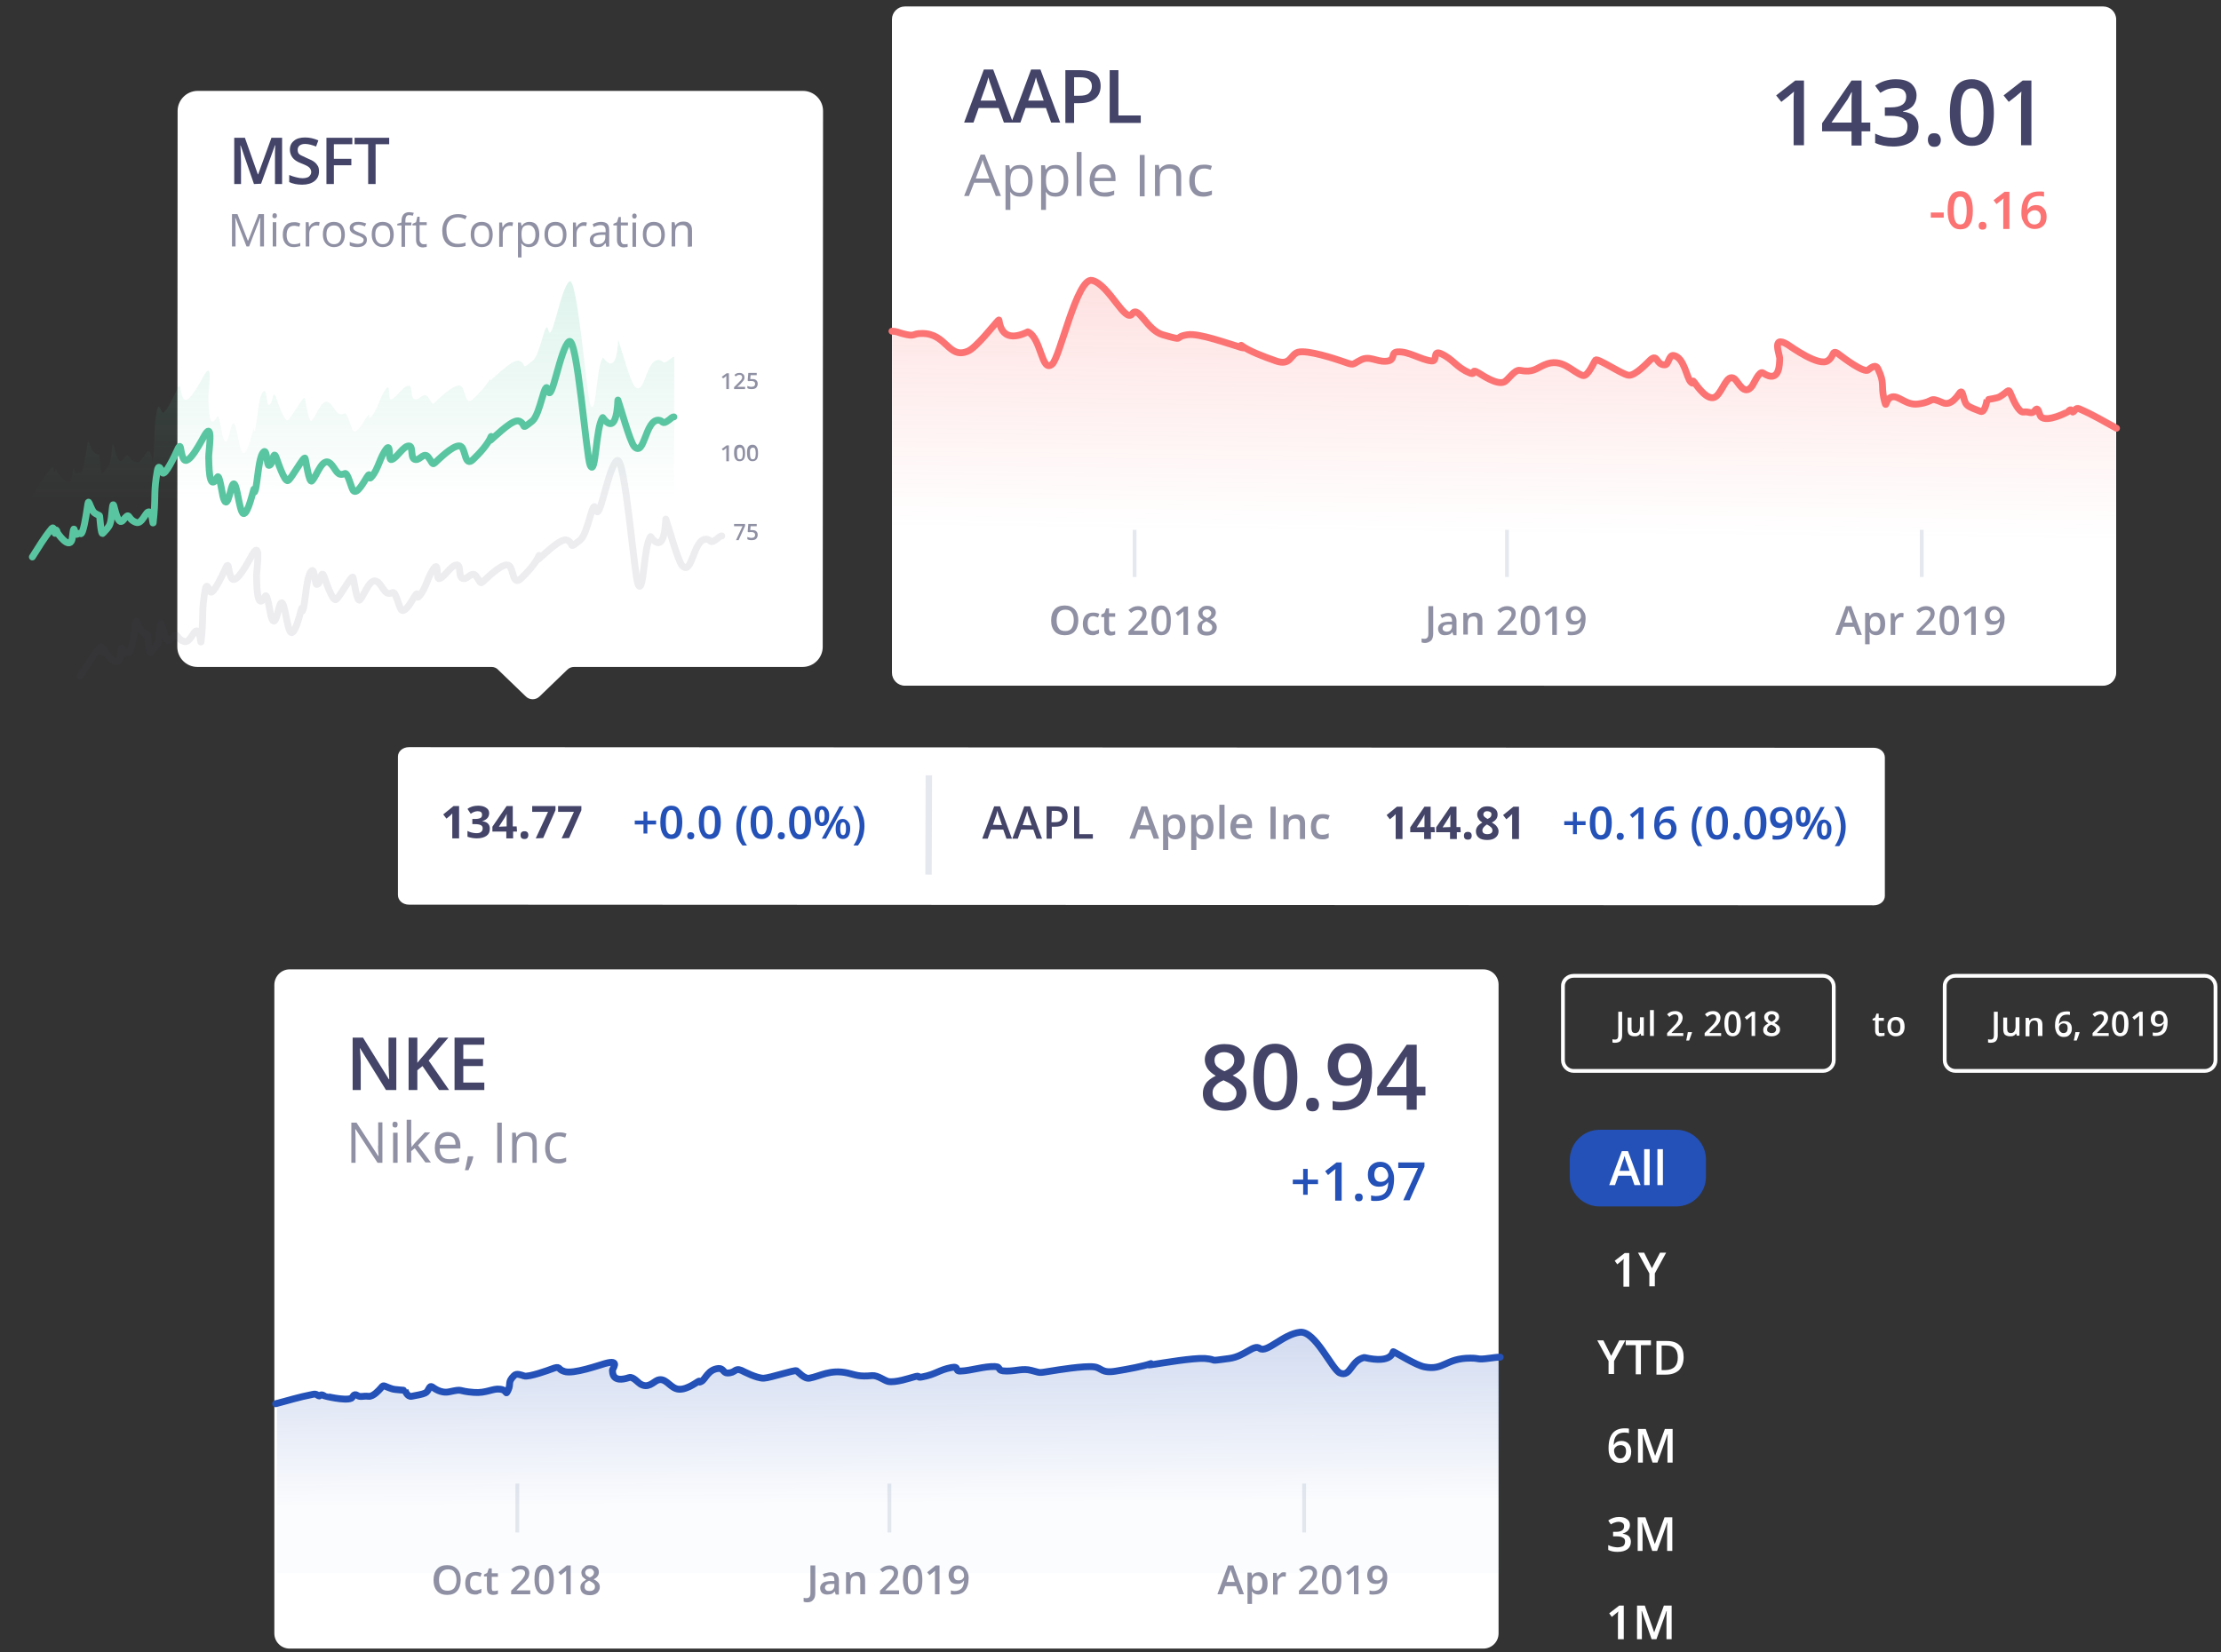 <?xml version="1.0" encoding="utf-8"?>
<!-- Generator: Adobe Illustrator 24.0.2, SVG Export Plug-In . SVG Version: 6.00 Build 0)  -->
<svg version="1.1" id="Layer_1" xmlns="http://www.w3.org/2000/svg" xmlns:xlink="http://www.w3.org/1999/xlink" x="0px" y="0px"
	 viewBox="0 0 686.5 510.8" style="enable-background:new 0 0 686.5 510.8;" xml:space="preserve">
<rect x="0" y="0" width="686.5" height="510.8" fill="#333333" stroke="none"/>
<style type="text/css">
	.st0{fill:#FFFFFF;}
	.st1{fill:#8F90A3;}
	.st2{fill:#434468;}
	.st3{fill:url(#AAA);fill-opacity:0.2;}
	.st4{fill:none;stroke:url(#III);stroke-width:2.119;stroke-linecap:round;stroke-linejoin:round;}
	.st5{fill:#2451B7;}
	.st6{fill:none;stroke:#A0B1C6;stroke-width:1.177;stroke-opacity:0.27;}
	.st7{fill-rule:evenodd;clip-rule:evenodd;fill:#FFFFFF;}
	.st8{fill:#FFFFFF;fill-opacity:0.88;}
	.st9{opacity:0.1;}
	.st10{fill:none;stroke:#434468;stroke-width:2.118;stroke-linecap:round;stroke-linejoin:round;}
	.st11{fill:none;stroke:#5AC5A1;stroke-width:1.347;stroke-linecap:round;stroke-linejoin:round;}
	.st12{fill:none;stroke:#5AC5A1;stroke-width:2.118;stroke-linecap:round;stroke-linejoin:round;}
	.st13{fill:url(#XXX);fill-opacity:0.2;}
	.st14{fill:url(#SVGID_4_);fill-opacity:0.2;}
	.st15{fill:none;stroke:#FC7373;stroke-width:2.118;stroke-linecap:round;stroke-linejoin:round;}
	.st16{fill:#FC7373;}
	.st17{fill:none;stroke:#A0B1C6;stroke-width:2;stroke-opacity:0.27;}
	.st18{fill:none;stroke:#FFFFFF;stroke-width:1.167;}
</style>
<title>Rectangle 2</title>
<path class="st0" d="M89.5,299.7h369c2.6,0,4.7,2.1,4.7,4.7V505c0,2.6-2.1,4.7-4.7,4.7h-369c-2.6,0-4.7-2.1-4.7-4.7V304.5
	C84.8,301.9,86.9,299.7,89.5,299.7z"/>
<path class="st1" d="M118.3,359.5h-1.6l-6.8-10.4h-0.1c0.1,1.2,0.1,2.3,0.1,3.4v7h-1.3v-12.4h1.6l6.7,10.3h0.1c0-0.2,0-0.6-0.1-1.5
	c0-0.8-0.1-1.4,0-1.8v-7.1h1.3V359.5z M122.9,359.5h-1.4v-9.3h1.4V359.5z M121.3,347.7c0-0.3,0.1-0.6,0.2-0.7
	c0.2-0.2,0.4-0.2,0.6-0.2c0.2,0,0.4,0.1,0.6,0.2c0.2,0.2,0.2,0.4,0.2,0.7c0,0.3-0.1,0.6-0.2,0.7c-0.2,0.2-0.4,0.2-0.6,0.2
	c-0.2,0-0.4-0.1-0.6-0.2C121.4,348.2,121.3,348,121.3,347.7z M127.2,354.7c0.2-0.3,0.6-0.8,1.1-1.4l3-3.2h1.7l-3.8,4l4,5.3h-1.7
	l-3.3-4.4l-1.1,0.9v3.5h-1.4v-13.2h1.4v7C127.2,353.6,127.2,354.1,127.2,354.7L127.2,354.7z M138.9,359.7c-1.4,0-2.5-0.4-3.3-1.3
	c-0.8-0.8-1.2-2-1.2-3.5c0-1.5,0.4-2.7,1.1-3.6c0.7-0.9,1.7-1.3,3-1.3c1.2,0,2.1,0.4,2.8,1.2c0.7,0.8,1,1.8,1,3v0.9h-6.4
	c0,1.1,0.3,1.9,0.8,2.5c0.5,0.6,1.3,0.8,2.2,0.8c1,0,2-0.2,3-0.6v1.3c-0.5,0.2-1,0.4-1.4,0.5C140,359.6,139.5,359.7,138.9,359.7z
	 M138.5,351.2c-0.7,0-1.3,0.2-1.8,0.7c-0.4,0.5-0.7,1.2-0.8,2h4.9c0-0.9-0.2-1.6-0.6-2C139.8,351.4,139.2,351.2,138.5,351.2z
	 M146.2,357.5l0.1,0.2c-0.1,0.6-0.4,1.2-0.6,2c-0.3,0.8-0.6,1.4-0.9,2.1h-1.1c0.2-0.6,0.3-1.3,0.5-2.2c0.2-0.9,0.3-1.6,0.4-2.1
	H146.2z M153.7,359.5v-12.4h1.4v12.4H153.7z M164.6,359.5v-6c0-0.8-0.2-1.3-0.5-1.7c-0.3-0.4-0.9-0.6-1.6-0.6c-1,0-1.7,0.3-2.1,0.8
	c-0.5,0.5-0.7,1.4-0.7,2.6v4.9h-1.4v-9.3h1.1l0.2,1.3h0.1c0.3-0.5,0.7-0.8,1.2-1.1c0.5-0.3,1.1-0.4,1.7-0.4c1.1,0,2,0.3,2.5,0.8
	c0.6,0.5,0.8,1.4,0.8,2.6v6.1H164.6z M172.7,359.7c-1.3,0-2.4-0.4-3.1-1.2c-0.7-0.8-1.1-2-1.1-3.5c0-1.6,0.4-2.8,1.1-3.6
	c0.8-0.8,1.8-1.3,3.2-1.3c0.4,0,0.9,0,1.3,0.1c0.4,0.1,0.8,0.2,1,0.3l-0.4,1.2c-0.3-0.1-0.6-0.2-1-0.3c-0.4-0.1-0.7-0.1-1-0.1
	c-1.9,0-2.8,1.2-2.8,3.6c0,1.1,0.2,2,0.7,2.6c0.5,0.6,1.1,0.9,2,0.9c0.8,0,1.6-0.2,2.4-0.5v1.2C174.4,359.5,173.6,359.7,172.7,359.7
	z"/>
<path class="st2" d="M122.6,337h-3.3l-8-12.9h-0.1l0.1,0.7c0.1,1.4,0.2,2.6,0.2,3.8v8.4H109v-16.2h3.2l8,12.9h0.1
	c0-0.2,0-0.8-0.1-1.9c0-1.1-0.1-1.9-0.1-2.5v-8.5h2.4V337z M138.8,337h-3.1l-5.1-7.4l-1.6,1.3v6.1h-2.7v-16.2h2.7v7.8
	c0.7-0.9,1.4-1.7,2.2-2.6l4.4-5.2h3c-2.8,3.3-4.9,5.7-6.1,7.1L138.8,337z M149.7,337h-9.2v-16.2h9.2v2.2h-6.5v4.4h6.1v2.2h-6.1v5.1
	h6.5V337z"/>
<path class="st1" d="M142.4,488.5c0,1.4-0.4,2.6-1.1,3.4c-0.7,0.8-1.7,1.2-3.1,1.2c-1.3,0-2.4-0.4-3.1-1.2c-0.7-0.8-1.1-1.9-1.1-3.4
	c0-1.5,0.4-2.6,1.1-3.4c0.7-0.8,1.8-1.2,3.1-1.2c1.3,0,2.3,0.4,3.1,1.2C142.1,485.9,142.4,487,142.4,488.5z M135.7,488.5
	c0,1.1,0.2,1.9,0.7,2.5c0.4,0.6,1.1,0.8,2,0.8c0.9,0,1.5-0.3,2-0.8c0.4-0.6,0.7-1.4,0.7-2.5c0-1.1-0.2-1.9-0.7-2.5
	c-0.4-0.6-1.1-0.8-1.9-0.8c-0.9,0-1.5,0.3-2,0.8C135.9,486.6,135.7,487.4,135.7,488.5z M146.9,493c-1,0-1.8-0.3-2.3-0.9
	c-0.5-0.6-0.8-1.4-0.8-2.6c0-1.1,0.3-2,0.8-2.6c0.6-0.6,1.4-0.9,2.4-0.9c0.7,0,1.3,0.1,1.9,0.4l-0.4,1.1c-0.6-0.2-1.1-0.4-1.5-0.4
	c-1.2,0-1.7,0.8-1.7,2.3c0,0.8,0.1,1.3,0.4,1.7c0.3,0.4,0.7,0.6,1.3,0.6c0.6,0,1.2-0.2,1.8-0.5v1.2c-0.3,0.2-0.5,0.3-0.8,0.3
	C147.7,493,147.3,493,146.9,493z M152.9,491.9c0.3,0,0.7-0.1,1-0.2v1.1c-0.2,0.1-0.4,0.1-0.6,0.2c-0.2,0-0.5,0.1-0.8,0.1
	c-1.4,0-2-0.7-2-2.1v-3.6h-0.9v-0.6l1-0.5l0.5-1.4h0.9v1.5h1.9v1.1h-1.9v3.6c0,0.3,0.1,0.6,0.3,0.8
	C152.4,491.8,152.6,491.9,152.9,491.9z M164,492.9h-6v-1.1l2.3-2.3c0.7-0.7,1.1-1.2,1.3-1.5c0.2-0.3,0.4-0.6,0.5-0.8
	c0.1-0.3,0.2-0.5,0.2-0.8c0-0.4-0.1-0.7-0.4-0.9c-0.2-0.2-0.6-0.3-1-0.3c-0.3,0-0.7,0.1-1,0.2c-0.3,0.1-0.7,0.4-1.1,0.7l-0.8-0.9
	c0.5-0.4,1-0.7,1.4-0.9c0.5-0.2,1-0.3,1.5-0.3c0.8,0,1.5,0.2,2,0.7c0.5,0.4,0.7,1,0.7,1.7c0,0.4-0.1,0.8-0.2,1.1
	c-0.1,0.4-0.4,0.7-0.7,1.1c-0.3,0.4-0.8,0.9-1.5,1.5l-1.5,1.5v0.1h4.2V492.9z M171.2,488.5c0,1.5-0.2,2.7-0.7,3.4
	c-0.5,0.8-1.3,1.1-2.3,1.1c-1,0-1.7-0.4-2.2-1.2c-0.5-0.8-0.8-1.9-0.8-3.4c0-1.6,0.2-2.7,0.7-3.5c0.5-0.7,1.3-1.1,2.3-1.1
	c1,0,1.7,0.4,2.3,1.2C170.9,485.8,171.2,487,171.2,488.5z M166.6,488.5c0,1.2,0.1,2.1,0.4,2.6c0.3,0.5,0.7,0.8,1.2,0.8
	s0.9-0.3,1.2-0.8c0.3-0.5,0.4-1.4,0.4-2.6c0-1.2-0.1-2.1-0.4-2.6c-0.3-0.5-0.7-0.8-1.2-0.8s-0.9,0.3-1.2,0.8
	C166.7,486.4,166.6,487.3,166.6,488.5z M176.4,492.9H175v-5.7c0-0.7,0-1.2,0-1.6c-0.1,0.1-0.2,0.2-0.3,0.3c-0.1,0.1-0.6,0.5-1.4,1.1
	l-0.7-0.9l2.6-2.1h1.2V492.9z M182.4,483.9c0.8,0,1.5,0.2,2,0.6c0.5,0.4,0.7,0.9,0.7,1.6c0,0.9-0.5,1.6-1.6,2.2
	c0.7,0.3,1.2,0.7,1.5,1.1c0.3,0.4,0.4,0.8,0.4,1.3c0,0.7-0.3,1.3-0.8,1.8c-0.5,0.4-1.3,0.7-2.2,0.7c-1,0-1.7-0.2-2.2-0.6
	c-0.5-0.4-0.8-1-0.8-1.8c0-0.5,0.1-0.9,0.4-1.3c0.3-0.4,0.7-0.7,1.4-1.1c-0.5-0.3-0.9-0.7-1.2-1c-0.2-0.4-0.3-0.8-0.3-1.2
	c0-0.6,0.3-1.2,0.8-1.5C180.9,484.1,181.5,483.9,182.4,483.9z M180.7,490.6c0,0.4,0.1,0.7,0.4,1c0.3,0.2,0.7,0.3,1.2,0.3
	c0.5,0,0.9-0.1,1.2-0.4c0.3-0.2,0.4-0.6,0.4-1c0-0.3-0.1-0.6-0.4-0.9c-0.3-0.3-0.7-0.5-1.2-0.8l-0.2-0.1c-0.5,0.2-0.9,0.5-1.2,0.8
	C180.8,489.9,180.7,490.3,180.7,490.6z M182.3,485c-0.4,0-0.7,0.1-1,0.3c-0.2,0.2-0.4,0.5-0.4,0.8c0,0.2,0,0.4,0.1,0.6
	c0.1,0.2,0.2,0.3,0.4,0.5c0.2,0.1,0.5,0.3,0.9,0.5c0.5-0.2,0.8-0.4,1-0.7c0.2-0.2,0.3-0.5,0.3-0.8c0-0.3-0.1-0.6-0.4-0.8
	C183.1,485.1,182.8,485,182.3,485z"/>
<path class="st1" d="M249.4,495.4c-0.4,0-0.7-0.1-1-0.2V494c0.3,0.1,0.6,0.1,0.9,0.1c0.8,0,1.2-0.5,1.2-1.5V484h1.5v8.6
	c0,0.9-0.2,1.6-0.7,2.1C250.9,495.2,250.3,495.4,249.4,495.4z M258.3,492.9L258,492h0c-0.3,0.4-0.7,0.7-1,0.8
	c-0.3,0.1-0.8,0.2-1.3,0.2c-0.7,0-1.2-0.2-1.6-0.5c-0.4-0.4-0.6-0.9-0.6-1.5c0-0.7,0.3-1.2,0.8-1.6c0.5-0.4,1.3-0.5,2.4-0.6l1.2,0
	v-0.4c0-0.4-0.1-0.8-0.3-1c-0.2-0.2-0.5-0.3-0.9-0.3c-0.3,0-0.7,0.1-1,0.2c-0.3,0.1-0.6,0.2-0.9,0.4l-0.5-1c0.4-0.2,0.8-0.3,1.2-0.4
	c0.4-0.1,0.8-0.2,1.2-0.2c0.9,0,1.5,0.2,1.9,0.6c0.4,0.4,0.7,1,0.7,1.8v4.5H258.3z M256.2,491.9c0.5,0,0.9-0.1,1.2-0.4
	c0.3-0.3,0.5-0.7,0.5-1.2v-0.6l-0.9,0c-0.7,0-1.2,0.1-1.5,0.3c-0.3,0.2-0.5,0.5-0.5,0.9c0,0.3,0.1,0.5,0.3,0.7
	C255.6,491.9,255.8,491.9,256.2,491.9z M267.3,492.9h-1.4v-4.1c0-0.5-0.1-0.9-0.3-1.2c-0.2-0.3-0.5-0.4-1-0.4c-0.6,0-1,0.2-1.3,0.5
	c-0.3,0.4-0.4,1-0.4,1.8v3.3h-1.4v-6.7h1.1l0.2,0.9h0.1c0.2-0.3,0.5-0.6,0.9-0.7c0.4-0.2,0.8-0.3,1.2-0.3c1.6,0,2.4,0.8,2.4,2.5
	V492.9z M278,492.9h-6v-1.1l2.3-2.3c0.7-0.7,1.1-1.2,1.3-1.5c0.2-0.3,0.4-0.6,0.5-0.8c0.1-0.3,0.2-0.5,0.2-0.8
	c0-0.4-0.1-0.7-0.4-0.9c-0.2-0.2-0.6-0.3-1-0.3c-0.3,0-0.7,0.1-1,0.2c-0.3,0.1-0.7,0.4-1.1,0.7l-0.8-0.9c0.5-0.4,1-0.7,1.4-0.9
	c0.5-0.2,1-0.3,1.5-0.3c0.8,0,1.5,0.2,2,0.7c0.5,0.4,0.7,1,0.7,1.7c0,0.4-0.1,0.8-0.2,1.1c-0.1,0.4-0.4,0.7-0.7,1.1
	c-0.3,0.4-0.8,0.9-1.5,1.5l-1.5,1.5v0.1h4.2V492.9z M285.1,488.5c0,1.5-0.2,2.7-0.7,3.4c-0.5,0.8-1.3,1.1-2.3,1.1
	c-1,0-1.7-0.4-2.2-1.2s-0.8-1.9-0.8-3.4c0-1.6,0.2-2.7,0.7-3.5c0.5-0.7,1.3-1.1,2.3-1.1c1,0,1.7,0.4,2.3,1.2
	C284.9,485.8,285.1,487,285.1,488.5z M280.6,488.5c0,1.2,0.1,2.1,0.4,2.6c0.3,0.5,0.7,0.8,1.2,0.8c0.5,0,0.9-0.3,1.2-0.8
	c0.3-0.5,0.4-1.4,0.4-2.6c0-1.2-0.1-2.1-0.4-2.6c-0.3-0.5-0.7-0.8-1.2-0.8c-0.5,0-0.9,0.3-1.2,0.8
	C280.7,486.4,280.6,487.3,280.6,488.5z M290.4,492.9H289v-5.7c0-0.7,0-1.2,0-1.6c-0.1,0.1-0.2,0.2-0.3,0.3c-0.1,0.1-0.6,0.5-1.4,1.1
	l-0.7-0.9l2.6-2.1h1.2V492.9z M299.4,487.8c0,1.8-0.4,3.1-1.1,3.9c-0.7,0.9-1.8,1.3-3.2,1.3c-0.5,0-0.9,0-1.2-0.1v-1.2
	c0.4,0.1,0.7,0.2,1.1,0.2c1,0,1.7-0.3,2.2-0.8c0.5-0.5,0.7-1.3,0.8-2.4h-0.1c-0.2,0.4-0.5,0.6-0.9,0.8c-0.3,0.2-0.7,0.2-1.2,0.2
	c-0.8,0-1.4-0.2-1.9-0.7c-0.4-0.5-0.7-1.2-0.7-2c0-0.9,0.3-1.7,0.8-2.2c0.5-0.6,1.2-0.8,2.1-0.8c0.6,0,1.2,0.2,1.7,0.5
	c0.5,0.3,0.8,0.8,1.1,1.3C299.2,486.3,299.4,487,299.4,487.8z M296.3,485.1c-0.5,0-0.9,0.2-1.1,0.5c-0.3,0.3-0.4,0.8-0.4,1.4
	c0,0.5,0.1,0.9,0.4,1.2c0.2,0.3,0.6,0.4,1.1,0.4c0.5,0,0.9-0.1,1.2-0.4c0.3-0.3,0.5-0.6,0.5-1c0-0.4-0.1-0.7-0.2-1
	c-0.1-0.3-0.3-0.6-0.6-0.7C296.9,485.2,296.6,485.1,296.3,485.1z"/>
<path class="st1" d="M383,492.9l-0.9-2.5h-3.4l-0.9,2.5h-1.5l3.3-8.9h1.6l3.3,8.9H383z M381.7,489.2l-0.8-2.4
	c-0.1-0.2-0.1-0.4-0.3-0.8c-0.1-0.3-0.2-0.6-0.2-0.8c-0.1,0.5-0.3,1-0.5,1.6l-0.8,2.3H381.7z M389,493c-0.8,0-1.5-0.3-2-0.9h-0.1
	c0.1,0.6,0.1,0.9,0.1,1v2.8h-1.4v-9.7h1.2c0,0.1,0.1,0.4,0.2,0.9h0.1c0.4-0.7,1.1-1,2-1c0.8,0,1.5,0.3,2,0.9
	c0.5,0.6,0.7,1.5,0.7,2.6c0,1.1-0.2,2-0.7,2.6C390.5,492.7,389.8,493,389,493z M388.6,487.2c-0.6,0-1,0.2-1.2,0.5
	c-0.3,0.3-0.4,0.9-0.4,1.6v0.2c0,0.8,0.1,1.4,0.4,1.8c0.3,0.4,0.7,0.5,1.3,0.5c0.5,0,0.9-0.2,1.1-0.6c0.3-0.4,0.4-1,0.4-1.7
	c0-0.8-0.1-1.3-0.4-1.7C389.6,487.4,389.2,487.2,388.6,487.2z M396.8,486.1c0.3,0,0.5,0,0.7,0.1l-0.1,1.3c-0.2,0-0.4-0.1-0.6-0.1
	c-0.6,0-1,0.2-1.4,0.6c-0.4,0.4-0.5,0.9-0.5,1.5v3.5h-1.4v-6.7h1.1l0.2,1.2h0.1c0.2-0.4,0.5-0.7,0.9-1
	C396,486.2,396.3,486.1,396.8,486.1z M407.5,492.9h-6v-1.1l2.3-2.3c0.7-0.7,1.1-1.2,1.3-1.5c0.2-0.3,0.4-0.6,0.5-0.8
	c0.1-0.3,0.2-0.5,0.2-0.8c0-0.4-0.1-0.7-0.4-0.9c-0.2-0.2-0.6-0.3-1-0.3c-0.3,0-0.7,0.1-1,0.2c-0.3,0.1-0.7,0.4-1.1,0.7l-0.8-0.9
	c0.5-0.4,1-0.7,1.4-0.9c0.5-0.2,1-0.3,1.5-0.3c0.8,0,1.5,0.2,2,0.7c0.5,0.4,0.7,1,0.7,1.7c0,0.4-0.1,0.8-0.2,1.1
	c-0.1,0.4-0.4,0.7-0.7,1.1c-0.3,0.4-0.8,0.9-1.5,1.5l-1.5,1.5v0.1h4.2V492.9z M414.6,488.5c0,1.5-0.2,2.7-0.7,3.4
	c-0.5,0.8-1.3,1.1-2.3,1.1c-1,0-1.7-0.4-2.2-1.2c-0.5-0.8-0.8-1.9-0.8-3.4c0-1.6,0.2-2.7,0.7-3.5c0.5-0.7,1.3-1.1,2.3-1.1
	c1,0,1.7,0.4,2.3,1.2C414.4,485.8,414.6,487,414.6,488.5z M410,488.5c0,1.2,0.1,2.1,0.4,2.6c0.3,0.5,0.6,0.8,1.2,0.8
	c0.5,0,0.9-0.3,1.2-0.8c0.3-0.5,0.4-1.4,0.4-2.6c0-1.2-0.1-2.1-0.4-2.6c-0.3-0.5-0.7-0.8-1.2-0.8c-0.5,0-0.9,0.3-1.2,0.8
	C410.1,486.4,410,487.3,410,488.5z M419.9,492.9h-1.4v-5.7c0-0.7,0-1.2,0-1.6c-0.1,0.1-0.2,0.2-0.3,0.3c-0.1,0.1-0.6,0.5-1.4,1.1
	l-0.7-0.9l2.6-2.1h1.2V492.9z M428.8,487.8c0,1.8-0.4,3.1-1.1,3.9c-0.7,0.9-1.8,1.3-3.2,1.3c-0.5,0-0.9,0-1.2-0.1v-1.2
	c0.4,0.1,0.7,0.2,1.1,0.2c1,0,1.7-0.3,2.2-0.8c0.5-0.5,0.7-1.3,0.8-2.4h-0.1c-0.2,0.4-0.5,0.6-0.9,0.8c-0.3,0.2-0.7,0.2-1.2,0.2
	c-0.8,0-1.4-0.2-1.9-0.7c-0.5-0.5-0.7-1.2-0.7-2c0-0.9,0.3-1.7,0.8-2.2c0.5-0.6,1.2-0.8,2.1-0.8c0.6,0,1.2,0.2,1.7,0.5
	c0.5,0.3,0.8,0.8,1.1,1.3C428.7,486.3,428.8,487,428.8,487.8z M425.7,485.1c-0.5,0-0.9,0.2-1.1,0.5c-0.3,0.3-0.4,0.8-0.4,1.4
	c0,0.5,0.1,0.9,0.4,1.2c0.2,0.3,0.6,0.4,1.1,0.4c0.5,0,0.9-0.1,1.2-0.4c0.3-0.3,0.5-0.6,0.5-1c0-0.4-0.1-0.7-0.2-1
	c-0.1-0.3-0.3-0.6-0.6-0.7C426.3,485.2,426,485.1,425.7,485.1z"/>
<linearGradient id="AAA" gradientUnits="userSpaceOnUse" x1="274.025" y1="-2131.789" x2="274.636" y2="-2241.689" gradientTransform="matrix(1 0 0 -1 0 -1716.874)">
	<stop  offset="0" style="stop-color:#2451B7"/>
	<stop  offset="0.453" style="stop-color:#2451B7;stop-opacity:0.1"/>
</linearGradient>
<path class="st3" d="M85.2,433.3c3.9-1,6.9-1.9,11.5-2.8c1.3-0.3,1.3,0.4,2,0.5c0,0,0.5-0.7,1.4-0.1c0.1,0.1,6.7,1.7,8.5,0.8
	c0.5-0.3,0.7-1.6,1.8-0.9c1,0.7,1.8,0.1,3.5,0.3c1.5,0.2,3.4-2,3.6-2.2c1.3-1.4,0.6-1,3.7,0c0.9,0.3,4,0.4,4,0.5
	c0.1,0.2,0.7,1.9,2,1.7c1.5-0.3,3.4-0.6,4.2-0.9c1.3-0.6,1.1-2.4,2.2-1.8c0.5,0.3,2.6,2,5.3,1.4c4.6-0.9,2.2-0.2,7.6,0.2
	c3.7,0.2,5.9-1.2,8-1c2.5,0.2,1.6,2.2,2.6,0.2c0.9-2-0.3-2.2,1.8-4.3c0.8-0.8,2.1-0.2,3.1,0.1c1.3,0.5,7.9-1.9,8.4-2.1
	c3.1-1.2,1.7,0,4,0.7c2.7,0.9,11.3-2,12.5-2.3c5.2-1.4,2.2,1.6,2.4,2.1c0.1,0.5-0.2,3.7,5.2,2c1.1-0.4,2.9,1.6,3.3,1.9
	c2.5,1.6,4.2-0.6,5.5-1c2.3-0.8,3.5,1.7,5.6,2.5c2.5,1,6.1-1.6,6.8-2c1.2-0.7-0.2,0.6,1.1-0.1c1.3-0.6,2-3.6,5.3-3.8
	c1.5-0.1,1.5,1.4,2.7,1.4c2.7,0,2.2-1.7,4.4-0.8c0.6,0.3,4.8,2.4,6.9,2.3c2-0.1,9.4-2.5,10.1-2.2c0.5,0.3,2.4,2.5,4,2.2
	c3.3-0.5,6.4-2.7,11.8-1.6c2.6,0.5,3.5,1.2,7.6,0.8c1.7-0.1,3.7,1.5,4.9,1.7c2.2,0.5,6.9-1,7.7-1.3c3-0.8,0.6,0.4,2.9-0.1
	c4.2-0.8,5-2,9-2.8c2.6-0.5,0.8,1.2,2.8,1.1c3.2-0.1,7.2-1.5,10.6-1.3c2.3,0.1,0.2,1.3,3.7,1.4c2.9,0,5-0.8,7.6-0.2
	c3,0.7,1.7,0.8,6,0.2l0.1,0c2.1-0.3,10.3-1.6,13.2-1.2c2.4,0.3,2.2,2,6.8,1.3c3.6-0.6,8.1-1.4,10.4-2.2c0.2-0.1,0.4-0.1,0.3-0.1
	c-0.1,0-0.2,0.1-0.3,0.1c-0.2,0.1-0.4,0.1-0.4,0.2c-0.3,0.3,1.5-0.1,1.8-0.1c2.6-0.4,12-2,15.6-1.7c4.6,0.3,0.3,1,7.6,0
	c4.9-0.7,7.5-4.3,9.4-3c2.2,1.5,7.2-4.2,12.4-4.8c4.7-0.6,10,11.3,12.4,12.2c3.3,1.3,3.3-3.8,7.5-4.7c9,2.1,8.7-1.9,9-1.7
	c1.3,0.6,7,4.1,9.6,4.6c6,1.2,6.5-2.6,14.2-2.6c3.2,0,1.7,0.6,6.1,0c1.1-0.1,1.8-0.3,3.1-0.3v66.7h-378V433.3z"/>
<linearGradient id="III" gradientUnits="userSpaceOnUse" x1="89.861" y1="-2128.975" x2="482.246" y2="-2156.856" gradientTransform="matrix(1 0 0 -1 0 -1716.874)">
	<stop  offset="0" style="stop-color:#2451B7"/>
	<stop  offset="1" style="stop-color:#2451B7"/>
</linearGradient>
<path class="st4" d="M85.2,434c3.9-1,6.9-2,11.5-2.9c1.3-0.3,1.3,0.4,2,0.5c0,0,0.5-0.7,1.4-0.1c0.1,0.1,6.7,1.7,8.5,0.8
	c0.5-0.3,0.7-1.6,1.8-0.9c1,0.7,1.8,0.1,3.5,0.3c1.5,0.2,3.4-2.1,3.6-2.3c1.3-1.5,0.6-1,3.7,0c0.9,0.3,4,0.4,4,0.5
	c0.1,0.2,0.7,2,2,1.8c1.5-0.3,3.4-0.6,4.2-1c1.3-0.6,1.1-2.5,2.2-1.9c0.5,0.3,2.6,2.1,5.3,1.5c4.6-1,2.2-0.2,7.6,0.2
	c3.7,0.3,5.9-1.3,8-1c2.5,0.2,1.6,2.3,2.6,0.2c0.9-2-0.3-2.3,1.8-4.4c0.8-0.8,2.1-0.2,3.1,0.1c1.3,0.5,7.9-1.9,8.4-2.1
	c3.1-1.2,1.7,0,4,0.7c2.7,1,11.3-2.1,12.5-2.4c5.2-1.5,2.2,1.7,2.4,2.2c0.1,0.5-0.2,3.9,5.2,2.1c1.1-0.4,2.9,1.7,3.3,1.9
	c2.5,1.7,4.2-0.6,5.5-1.1c2.3-0.8,3.5,1.8,5.6,2.6c2.5,1,6.1-1.7,6.8-2.1c1.2-0.7-0.2,0.6,1.1-0.1c1.3-0.7,2-3.7,5.3-4
	c1.5-0.1,1.5,1.4,2.7,1.4c2.7,0,2.2-1.7,4.4-0.8c0.6,0.3,4.8,2.5,6.9,2.4c2-0.1,9.4-2.6,10.1-2.3c0.5,0.3,2.4,2.6,4,2.3
	c3.3-0.6,6.4-2.8,11.8-1.6c2.6,0.6,3.5,1.2,7.6,0.8c1.7-0.1,3.7,1.5,4.9,1.8c2.2,0.5,6.9-1.1,7.7-1.3c3-0.9,0.6,0.4,2.9-0.1
	c4.2-0.8,5-2.1,9-2.9c2.6-0.5,0.8,1.2,2.8,1.1c3.2-0.1,7.2-1.5,10.6-1.4c2.3,0.1,0.2,1.4,3.7,1.4c2.9,0,5-0.9,7.6-0.2
	c3,0.7,1.7,0.9,6,0.2c1.8-0.3,10.4-1.7,13.4-1.3c2.4,0.3,2.2,2.1,6.8,1.3c3.7-0.6,8.5-1.5,10.7-2.3c0.3-0.1-0.6,0.2-0.7,0.3
	c-0.3,0.3,1.5-0.1,1.8-0.1c2.6-0.4,12-2,15.6-1.8c4.6,0.4,0.3,1,7.6,0c4.9-0.7,7.5-4.5,9.4-3.1c2.2,1.5,7.2-4.4,12.4-5
	c4.7-0.6,10,11.7,12.4,12.6c3.3,1.4,3.3-3.9,7.5-4.8c9,2.1,8.7-2,9-1.8c1.3,0.6,7,4.2,9.6,4.7c6,1.2,6.5-2.7,14.2-2.7
	c3.2,0,1.7,0.6,6.1,0c1.1-0.1,1.8-0.3,3.1-0.3"/>
<path class="st5" d="M402.8,366.1h-3.2v-1.4h3.2v-3.3h1.4v3.3h3.2v1.4h-3.2v3.3h-1.4V366.1z M414.6,371.2h-1.9v-7.6
	c0-0.9,0-1.6,0.1-2.2c-0.1,0.1-0.3,0.3-0.5,0.4c-0.2,0.2-0.8,0.6-1.8,1.5l-0.9-1.2l3.5-2.7h1.6V371.2z M418.8,370.2
	c0-0.4,0.1-0.7,0.3-0.9c0.2-0.2,0.5-0.3,0.9-0.3c0.4,0,0.7,0.1,0.9,0.3c0.2,0.2,0.3,0.5,0.3,0.9c0,0.4-0.1,0.7-0.3,0.9
	c-0.2,0.2-0.5,0.3-0.9,0.3c-0.4,0-0.7-0.1-0.9-0.3C418.9,370.8,418.8,370.5,418.8,370.2z M430.9,364.4c0,2.3-0.5,4-1.4,5.2
	c-0.9,1.1-2.3,1.7-4.2,1.7c-0.7,0-1.2,0-1.5-0.1v-1.6c0.5,0.1,1,0.2,1.4,0.2c1.3,0,2.2-0.3,2.9-1c0.6-0.7,1-1.8,1-3.2H429
	c-0.3,0.5-0.7,0.8-1.2,1c-0.4,0.2-1,0.3-1.6,0.3c-1,0-1.9-0.3-2.5-1c-0.6-0.6-0.9-1.5-0.9-2.7c0-1.2,0.3-2.2,1-2.9
	c0.7-0.7,1.6-1.1,2.8-1.1c0.8,0,1.6,0.2,2.2,0.6c0.6,0.4,1.1,1,1.4,1.8C430.7,362.4,430.9,363.3,430.9,364.4z M426.8,360.8
	c-0.7,0-1.2,0.2-1.5,0.6c-0.3,0.4-0.5,1-0.5,1.8c0,0.7,0.2,1.2,0.5,1.6c0.3,0.4,0.8,0.6,1.5,0.6c0.6,0,1.2-0.2,1.6-0.6
	c0.4-0.4,0.7-0.8,0.7-1.3c0-0.5-0.1-0.9-0.3-1.3c-0.2-0.4-0.4-0.7-0.8-1C427.6,360.9,427.2,360.8,426.8,360.8z M433.7,371.2
	l4.6-10.1h-6.1v-1.7h8.1v1.3l-4.6,10.4H433.7z"/>
<path class="st2" d="M378.5,322.8c1.9,0,3.4,0.4,4.5,1.3c1.1,0.9,1.7,2,1.7,3.5c0,2.1-1.2,3.7-3.7,4.9c1.6,0.8,2.7,1.6,3.3,2.5
	c0.7,0.9,1,1.8,1,2.9c0,1.6-0.6,3-1.8,4c-1.2,1-2.9,1.5-4.9,1.5c-2.2,0-3.9-0.5-5-1.4c-1.2-0.9-1.8-2.2-1.8-4c0-1.1,0.3-2.1,0.9-3
	c0.6-0.9,1.7-1.7,3.1-2.4c-1.2-0.7-2.1-1.5-2.6-2.3c-0.5-0.8-0.8-1.7-0.8-2.7c0-1.4,0.6-2.6,1.7-3.5
	C375.1,323.3,376.6,322.8,378.5,322.8z M374.8,337.9c0,0.9,0.3,1.7,1,2.2c0.7,0.5,1.6,0.8,2.7,0.8c1.2,0,2.1-0.3,2.7-0.8
	c0.7-0.5,1-1.3,1-2.2c0-0.7-0.3-1.4-0.9-2c-0.6-0.6-1.5-1.2-2.7-1.7l-0.4-0.2c-1.2,0.5-2.1,1.1-2.6,1.8
	C375,336.4,374.8,337.1,374.8,337.9z M378.4,325.3c-0.9,0-1.6,0.2-2.2,0.7c-0.6,0.4-0.8,1.1-0.8,1.8c0,0.5,0.1,0.9,0.3,1.3
	c0.2,0.4,0.5,0.7,0.9,1c0.4,0.3,1,0.7,1.9,1.1c1.1-0.5,1.9-1,2.3-1.5c0.5-0.5,0.7-1.2,0.7-1.9c0-0.8-0.3-1.4-0.8-1.8
	C380.1,325.6,379.4,325.3,378.4,325.3z M401,333.1c0,3.5-0.6,6.1-1.7,7.7c-1.1,1.7-2.8,2.5-5.1,2.5c-2.2,0-3.9-0.9-5.1-2.6
	c-1.1-1.7-1.7-4.3-1.7-7.7c0-3.5,0.6-6.1,1.7-7.8c1.1-1.7,2.8-2.5,5.1-2.5c2.2,0,3.9,0.9,5.1,2.6C400.4,327.2,401,329.7,401,333.1z
	 M390.7,333.1c0,2.7,0.3,4.7,0.8,5.8c0.6,1.2,1.5,1.8,2.7,1.8c1.2,0,2.1-0.6,2.7-1.8c0.6-1.2,0.9-3.1,0.9-5.8c0-2.7-0.3-4.6-0.9-5.8
	c-0.6-1.2-1.5-1.8-2.7-1.8c-1.2,0-2.1,0.6-2.7,1.8C390.9,328.4,390.7,330.4,390.7,333.1z M403.7,341.4c0-0.7,0.2-1.2,0.5-1.5
	c0.3-0.4,0.8-0.5,1.5-0.5c0.7,0,1.2,0.2,1.5,0.6c0.3,0.4,0.5,0.9,0.5,1.5c0,0.6-0.2,1.2-0.5,1.5c-0.3,0.4-0.8,0.6-1.5,0.6
	c-0.7,0-1.2-0.2-1.5-0.6C403.9,342.6,403.7,342,403.7,341.4z M424.1,331.6c0,3.9-0.8,6.9-2.4,8.8c-1.6,1.9-4,2.9-7.2,2.9
	c-1.2,0-2.1-0.1-2.6-0.2v-2.7c0.8,0.2,1.6,0.3,2.4,0.3c2.2,0,3.8-0.6,4.9-1.8c1.1-1.2,1.6-3,1.8-5.5h-0.2c-0.5,0.8-1.2,1.4-2,1.8
	c-0.8,0.4-1.6,0.5-2.7,0.5c-1.8,0-3.2-0.6-4.2-1.7c-1-1.1-1.5-2.6-1.5-4.5c0-2.1,0.6-3.7,1.8-5c1.2-1.2,2.8-1.9,4.8-1.9
	c1.4,0,2.7,0.3,3.7,1c1.1,0.7,1.9,1.7,2.4,3C423.8,328.2,424.1,329.8,424.1,331.6z M417.1,325.5c-1.1,0-2,0.4-2.6,1.1
	c-0.6,0.7-0.9,1.7-0.9,3c0,1.1,0.3,2,0.8,2.7c0.6,0.6,1.4,1,2.5,1c1.1,0,2-0.3,2.7-1c0.7-0.6,1.1-1.4,1.1-2.3c0-0.8-0.2-1.6-0.5-2.3
	c-0.3-0.7-0.7-1.3-1.3-1.7C418.5,325.7,417.9,325.5,417.1,325.5z M440.6,338.7h-2.7v4.4h-3.1v-4.4h-9.1v-2.5l9.1-13.2h3.1v13h2.7
	V338.7z M434.7,336.1v-5c0-1.8,0-3.2,0.1-4.4h-0.1c-0.3,0.6-0.7,1.3-1.2,2.2l-5,7.2H434.7z"/>
<line class="st6" x1="159.9" y1="458.7" x2="159.9" y2="473.8"/>
<line class="st6" x1="274.9" y1="458.7" x2="274.9" y2="473.8"/>
<line class="st6" x1="403.1" y1="458.7" x2="403.1" y2="473.8"/>
<g>
	<path class="st7" d="M61.1,28.1c-3.4,0-6.2,2.8-6.2,6.2l-0.1,165.7c0,3.4,2.8,6.2,6.2,6.2l90.9,0c0.8,0,1.6,0.3,2.1,0.9l8.5,8.2
		c1.2,1.2,3.1,1.2,4.3,0l8.5-8.2c0.6-0.6,1.3-0.9,2.2-0.9l70.6,0c3.4,0,6.2-2.8,6.2-6.2l0.1-165.7c0-3.4-2.8-6.2-6.2-6.2L61.1,28.1z
		"/>
</g>
<path class="st1" d="M76.2,76.2l-3.4-8.8l-0.1,0c0.1,0.7,0.1,1.5,0.1,2.5l0,6.3l-1.1,0l0-10l1.7,0l3.2,8.2l0.1,0l3.2-8.2l1.7,0l0,10
	l-1.2,0l0-6.4c0-0.7,0-1.5,0.1-2.4l-0.1,0l-3.4,8.8L76.2,76.2z M85.4,76.2l-1.1,0l0-7.5l1.1,0L85.4,76.2z M84.2,66.7
	c0-0.3,0.1-0.4,0.2-0.6c0.1-0.1,0.3-0.2,0.5-0.2c0.2,0,0.3,0.1,0.5,0.2c0.1,0.1,0.2,0.3,0.2,0.6c0,0.3-0.1,0.4-0.2,0.6
	c-0.1,0.1-0.3,0.2-0.5,0.2c-0.2,0-0.4-0.1-0.5-0.2C84.2,67.2,84.2,67,84.2,66.7z M90.8,76.4c-1.1,0-1.9-0.3-2.5-1
	c-0.6-0.7-0.9-1.6-0.9-2.8c0-1.3,0.3-2.2,0.9-2.9c0.6-0.7,1.5-1,2.6-1c0.4,0,0.7,0,1.1,0.1c0.4,0.1,0.6,0.2,0.8,0.3l-0.3,1
	c-0.2-0.1-0.5-0.2-0.8-0.2c-0.3-0.1-0.6-0.1-0.8-0.1c-1.5,0-2.3,1-2.3,2.9c0,0.9,0.2,1.6,0.6,2.1c0.4,0.5,0.9,0.7,1.7,0.7
	c0.6,0,1.3-0.1,1.9-0.4l0,1C92.2,76.2,91.5,76.4,90.8,76.4z M97.9,68.6c0.3,0,0.6,0,0.9,0.1l-0.2,1.1c-0.3-0.1-0.6-0.1-0.8-0.1
	c-0.6,0-1.1,0.2-1.6,0.7c-0.4,0.5-0.6,1.1-0.6,1.8l0,4l-1.1,0l0-7.5l0.9,0l0.1,1.4l0.1,0c0.3-0.5,0.6-0.9,1-1.1
	C97,68.8,97.4,68.6,97.9,68.6z M106.6,72.5c0,1.2-0.3,2.2-0.9,2.9c-0.6,0.7-1.5,1-2.5,1c-0.7,0-1.3-0.2-1.8-0.5
	c-0.5-0.3-0.9-0.8-1.2-1.4c-0.3-0.6-0.4-1.3-0.4-2.1c0-1.2,0.3-2.2,0.9-2.8c0.6-0.7,1.5-1,2.5-1c1,0,1.9,0.3,2.5,1
	C106.3,70.4,106.6,71.3,106.6,72.5z M100.9,72.5c0,1,0.2,1.7,0.6,2.2c0.4,0.5,0.9,0.8,1.7,0.8c0.7,0,1.3-0.2,1.7-0.7
	c0.4-0.5,0.6-1.2,0.6-2.2c0-1-0.2-1.7-0.6-2.2c-0.4-0.5-0.9-0.7-1.7-0.7c-0.7,0-1.3,0.2-1.7,0.7C101.1,70.8,100.9,71.5,100.9,72.5z
	 M113.4,74.2c0,0.7-0.3,1.2-0.8,1.6c-0.5,0.4-1.2,0.6-2.2,0.6c-1,0-1.8-0.2-2.3-0.5l0-1.1c0.4,0.2,0.7,0.3,1.2,0.4
	c0.4,0.1,0.8,0.2,1.2,0.2c0.6,0,1-0.1,1.4-0.3c0.3-0.2,0.5-0.5,0.5-0.9c0-0.3-0.1-0.5-0.4-0.7c-0.3-0.2-0.7-0.5-1.5-0.7
	c-0.7-0.3-1.2-0.5-1.5-0.7c-0.3-0.2-0.5-0.4-0.7-0.7c-0.1-0.2-0.2-0.5-0.2-0.9c0-0.6,0.2-1.1,0.7-1.4c0.5-0.4,1.2-0.5,2-0.5
	c0.8,0,1.6,0.2,2.4,0.5l-0.4,0.9c-0.7-0.3-1.4-0.5-2-0.5c-0.5,0-0.9,0.1-1.2,0.3c-0.3,0.2-0.4,0.4-0.4,0.7c0,0.2,0.1,0.4,0.2,0.5
	c0.1,0.1,0.3,0.3,0.5,0.4c0.2,0.1,0.7,0.3,1.3,0.6c0.9,0.3,1.5,0.6,1.8,1C113.3,73.3,113.4,73.7,113.4,74.2z M121.7,72.5
	c0,1.2-0.3,2.2-0.9,2.9c-0.6,0.7-1.5,1-2.5,1c-0.7,0-1.3-0.2-1.8-0.5c-0.5-0.3-0.9-0.8-1.2-1.4c-0.3-0.6-0.4-1.3-0.4-2.1
	c0-1.2,0.3-2.2,0.9-2.8c0.6-0.7,1.5-1,2.5-1c1,0,1.9,0.3,2.5,1C121.4,70.4,121.7,71.3,121.7,72.5z M116,72.5c0,1,0.2,1.7,0.6,2.2
	c0.4,0.5,0.9,0.8,1.7,0.8c0.7,0,1.3-0.2,1.7-0.7c0.4-0.5,0.6-1.2,0.6-2.2c0-1-0.2-1.7-0.6-2.2c-0.4-0.5-0.9-0.7-1.7-0.7
	c-0.7,0-1.3,0.2-1.7,0.7C116.2,70.8,116,71.5,116,72.5z M127.1,69.7l-1.9,0l0,6.6l-1.1,0l0-6.6l-1.3,0l0-0.5l1.3-0.4l0-0.4
	c0-1.8,0.8-2.8,2.4-2.8c0.4,0,0.9,0.1,1.4,0.2l-0.3,0.9c-0.4-0.1-0.8-0.2-1.1-0.2c-0.4,0-0.7,0.1-0.9,0.4c-0.2,0.3-0.3,0.7-0.3,1.4
	l0,0.5l1.9,0L127.1,69.7z M130.9,75.5c0.2,0,0.4,0,0.6,0c0.2,0,0.3-0.1,0.4-0.1l0,0.9c-0.1,0.1-0.3,0.1-0.5,0.1
	c-0.2,0-0.4,0.1-0.6,0.1c-1.4,0-2.2-0.8-2.2-2.3l0-4.5l-1.1,0l0-0.5l1.1-0.5L129,67l0.7,0l0,1.7l2.2,0l0,0.9l-2.2,0l0,4.4
	c0,0.5,0.1,0.8,0.3,1C130.2,75.3,130.5,75.5,130.9,75.5z M141.5,67.2c-1.1,0-2,0.4-2.6,1.1c-0.6,0.7-1,1.7-0.9,3
	c0,1.3,0.3,2.3,0.9,3c0.6,0.7,1.5,1.1,2.6,1.1c0.7,0,1.5-0.1,2.4-0.4l0,1c-0.7,0.3-1.5,0.4-2.6,0.4c-1.5,0-2.6-0.4-3.4-1.3
	c-0.8-0.9-1.2-2.2-1.2-3.8c0-1,0.2-1.9,0.6-2.7c0.4-0.8,0.9-1.4,1.7-1.8c0.7-0.4,1.6-0.6,2.6-0.6c1,0,2,0.2,2.7,0.6l-0.5,1
	C143,67.4,142.3,67.2,141.5,67.2z M152.3,72.5c0,1.2-0.3,2.2-0.9,2.9c-0.6,0.7-1.5,1-2.5,1c-0.7,0-1.3-0.2-1.8-0.5
	c-0.5-0.3-0.9-0.8-1.2-1.4c-0.3-0.6-0.4-1.3-0.4-2.1c0-1.2,0.3-2.2,0.9-2.8c0.6-0.7,1.5-1,2.5-1c1,0,1.9,0.3,2.5,1
	C152,70.4,152.3,71.3,152.3,72.5z M146.6,72.5c0,1,0.2,1.7,0.6,2.2c0.4,0.5,0.9,0.8,1.7,0.8c0.7,0,1.3-0.2,1.7-0.7
	c0.4-0.5,0.6-1.2,0.6-2.2c0-1-0.2-1.7-0.6-2.2c-0.4-0.5-0.9-0.7-1.7-0.7c-0.7,0-1.3,0.2-1.7,0.7C146.8,70.8,146.6,71.6,146.6,72.5z
	 M157.7,68.7c0.3,0,0.6,0,0.9,0.1l-0.2,1.1c-0.3-0.1-0.6-0.1-0.8-0.1c-0.6,0-1.1,0.2-1.6,0.7c-0.4,0.5-0.6,1.1-0.6,1.8l0,4l-1.1,0
	l0-7.5l0.9,0l0.1,1.4l0.1,0c0.3-0.5,0.6-0.9,1-1.1C156.8,68.8,157.3,68.7,157.7,68.7z M163.5,76.4c-0.5,0-0.9-0.1-1.3-0.3
	c-0.4-0.2-0.7-0.5-1-0.8l-0.1,0c0.1,0.4,0.1,0.9,0.1,1.2l0,3.1l-1.1,0l0-10.8l0.9,0l0.2,1l0.1,0c0.3-0.4,0.6-0.7,1-0.9
	c0.4-0.2,0.8-0.3,1.3-0.3c1,0,1.8,0.3,2.3,1c0.5,0.7,0.8,1.6,0.8,2.9c0,1.2-0.3,2.2-0.8,2.9C165.2,76.1,164.5,76.4,163.5,76.4z
	 M163.4,69.6c-0.8,0-1.3,0.2-1.7,0.6c-0.3,0.4-0.5,1.1-0.5,2l0,0.3c0,1.1,0.2,1.8,0.5,2.3c0.4,0.5,0.9,0.7,1.7,0.7
	c0.6,0,1.2-0.3,1.5-0.8c0.4-0.5,0.6-1.2,0.6-2.2c0-0.9-0.2-1.6-0.6-2.1C164.5,69.9,164,69.6,163.4,69.6z M175.1,72.5
	c0,1.2-0.3,2.2-0.9,2.9c-0.6,0.7-1.5,1-2.5,1c-0.7,0-1.3-0.2-1.8-0.5c-0.5-0.3-0.9-0.8-1.2-1.4c-0.3-0.6-0.4-1.3-0.4-2.1
	c0-1.2,0.3-2.2,0.9-2.8c0.6-0.7,1.5-1,2.5-1c1,0,1.9,0.3,2.5,1C174.8,70.4,175.1,71.3,175.1,72.5z M169.4,72.5c0,1,0.2,1.7,0.6,2.2
	s0.9,0.8,1.7,0.8c0.7,0,1.3-0.2,1.7-0.7c0.4-0.5,0.6-1.2,0.6-2.2c0-1-0.2-1.7-0.6-2.2c-0.4-0.5-0.9-0.7-1.7-0.7
	c-0.7,0-1.3,0.2-1.7,0.7C169.6,70.8,169.4,71.6,169.4,72.5z M180.5,68.7c0.3,0,0.6,0,0.9,0.1l-0.2,1.1c-0.3-0.1-0.6-0.1-0.8-0.1
	c-0.6,0-1.1,0.2-1.6,0.7c-0.4,0.5-0.6,1.1-0.6,1.8l0,4l-1.1,0l0-7.5l0.9,0l0.1,1.4l0.1,0c0.3-0.5,0.6-0.9,1-1.1
	C179.6,68.8,180,68.7,180.5,68.7z M187.4,76.3l-0.2-1.1l-0.1,0c-0.4,0.5-0.7,0.8-1.1,1c-0.4,0.2-0.8,0.2-1.4,0.2
	c-0.7,0-1.3-0.2-1.7-0.6c-0.4-0.4-0.6-0.9-0.6-1.6c0-1.5,1.2-2.3,3.6-2.4l1.3,0l0-0.5c0-0.6-0.1-1-0.4-1.3c-0.2-0.3-0.7-0.4-1.2-0.4
	c-0.6,0-1.3,0.2-2.1,0.6l-0.3-0.9c0.4-0.2,0.8-0.4,1.2-0.5c0.4-0.1,0.9-0.2,1.3-0.2c0.9,0,1.6,0.2,2,0.6c0.4,0.4,0.6,1,0.6,1.9
	l0,5.1L187.4,76.3z M184.8,75.5c0.7,0,1.3-0.2,1.7-0.6c0.4-0.4,0.6-0.9,0.6-1.6l0-0.7l-1.1,0c-0.9,0-1.6,0.2-2,0.4
	c-0.4,0.2-0.6,0.6-0.6,1.2c0,0.4,0.1,0.7,0.4,0.9C184,75.4,184.4,75.5,184.8,75.5z M193,75.5c0.2,0,0.4,0,0.6,0
	c0.2,0,0.3-0.1,0.4-0.1l0,0.9c-0.1,0.1-0.3,0.1-0.5,0.1c-0.2,0-0.5,0.1-0.6,0.1c-1.4,0-2.2-0.8-2.2-2.3l0-4.5l-1.1,0l0-0.5l1.1-0.5
	l0.5-1.6l0.7,0l0,1.7l2.2,0l0,0.9l-2.2,0l0,4.4c0,0.5,0.1,0.8,0.3,1C192.3,75.4,192.6,75.5,193,75.5z M196.6,76.3l-1.1,0l0-7.5
	l1.1,0L196.6,76.3z M195.4,66.8c0-0.3,0.1-0.4,0.2-0.6c0.1-0.1,0.3-0.2,0.5-0.2c0.2,0,0.3,0.1,0.5,0.2c0.1,0.1,0.2,0.3,0.2,0.6
	c0,0.3-0.1,0.4-0.2,0.6c-0.1,0.1-0.3,0.2-0.5,0.2c-0.2,0-0.4-0.1-0.5-0.2C195.5,67.2,195.4,67,195.4,66.8z M205.5,72.5
	c0,1.2-0.3,2.2-0.9,2.9c-0.6,0.7-1.5,1-2.5,1c-0.7,0-1.3-0.2-1.8-0.5c-0.5-0.3-0.9-0.8-1.2-1.4c-0.3-0.6-0.4-1.3-0.4-2.1
	c0-1.2,0.3-2.2,0.9-2.8c0.6-0.7,1.5-1,2.5-1c1,0,1.9,0.3,2.5,1C205.2,70.4,205.5,71.4,205.5,72.5z M199.8,72.5c0,1,0.2,1.7,0.6,2.2
	c0.4,0.5,0.9,0.8,1.7,0.8c0.7,0,1.3-0.2,1.7-0.7c0.4-0.5,0.6-1.2,0.6-2.2c0-1-0.2-1.7-0.6-2.2c-0.4-0.5-0.9-0.7-1.7-0.7
	c-0.7,0-1.3,0.2-1.7,0.7C200,70.9,199.8,71.6,199.8,72.5z M212.6,76.3l0-4.8c0-0.6-0.1-1.1-0.4-1.4c-0.3-0.3-0.7-0.5-1.3-0.5
	c-0.8,0-1.4,0.2-1.7,0.6c-0.4,0.4-0.5,1.1-0.5,2.1l0,3.9l-1.1,0l0-7.5l0.9,0l0.2,1l0.1,0c0.2-0.4,0.6-0.7,1-0.9
	c0.4-0.2,0.9-0.3,1.4-0.3c0.9,0,1.6,0.2,2,0.7c0.5,0.4,0.7,1.1,0.7,2.1l0,4.9L212.6,76.3z"/>
<path class="st2" d="M78.5,56.9l-4.1-11.9l-0.1,0c0.1,1.8,0.2,3.4,0.2,5l0,6.9l-2.1,0l0-14.3l3.3,0l4,11.3l0.1,0l4.1-11.3l3.3,0
	l0,14.3l-2.2,0l0-7.1c0-0.7,0-1.6,0-2.8c0-1.1,0.1-1.8,0.1-2.1l-0.1,0l-4.3,11.9L78.5,56.9z M98.6,53c0,1.3-0.5,2.3-1.4,3
	c-0.9,0.7-2.2,1.1-3.8,1.1c-1.6,0-2.9-0.3-4-0.8l0-2.2c0.7,0.3,1.3,0.5,2.1,0.7c0.7,0.2,1.4,0.3,2,0.3c0.9,0,1.6-0.2,2-0.5
	c0.4-0.4,0.7-0.8,0.7-1.4c0-0.5-0.2-1-0.6-1.4c-0.4-0.4-1.2-0.8-2.5-1.3c-1.3-0.5-2.2-1.1-2.7-1.8c-0.5-0.7-0.8-1.5-0.8-2.4
	c0-1.2,0.4-2.1,1.3-2.8c0.8-0.7,2-1,3.4-1c1.4,0,2.7,0.3,4.1,0.9l-0.7,1.9c-1.3-0.5-2.4-0.8-3.4-0.8c-0.8,0-1.3,0.2-1.7,0.5
	c-0.4,0.3-0.6,0.8-0.6,1.3c0,0.4,0.1,0.7,0.2,1c0.2,0.3,0.4,0.5,0.8,0.7c0.4,0.2,1,0.5,1.9,0.9c1,0.4,1.8,0.8,2.3,1.2
	c0.5,0.4,0.8,0.8,1.1,1.3C98.5,51.8,98.6,52.3,98.6,53z M103.2,56.9l-2.3,0l0-14.3l8,0l0,2l-5.7,0l0,4.5l5.4,0l0,2l-5.4,0
	L103.2,56.9z M116.1,56.9l-2.3,0l0-12.3l-4.2,0l0-2l10.7,0l0,2l-4.2,0L116.1,56.9z"/>
<rect x="211.3" y="112.7" class="st0" width="23.4" height="17"/>
<rect x="210.2" y="136.1" class="st8" width="24.4" height="13.8"/>
<rect x="210.2" y="159.4" class="st8" width="24.4" height="13.8"/>
<path class="st1" d="M225.3,142.6l-0.8,0l0-3.2c0-0.4,0-0.7,0-0.9c-0.1,0.1-0.1,0.1-0.2,0.2c-0.1,0.1-0.3,0.3-0.8,0.6l-0.4-0.5
	l1.5-1.1l0.7,0L225.3,142.6z M230.3,140.1c0,0.9-0.1,1.5-0.4,1.9c-0.3,0.4-0.7,0.6-1.3,0.6c-0.6,0-1-0.2-1.3-0.7
	c-0.3-0.4-0.4-1.1-0.4-1.9c0-0.9,0.1-1.5,0.4-1.9c0.3-0.4,0.7-0.6,1.3-0.6c0.6,0,1,0.2,1.3,0.7C230.2,138.6,230.3,139.2,230.3,140.1
	z M227.8,140.1c0,0.7,0.1,1.2,0.2,1.5c0.1,0.3,0.4,0.4,0.7,0.4c0.3,0,0.5-0.1,0.7-0.4c0.1-0.3,0.2-0.8,0.2-1.4
	c0-0.7-0.1-1.1-0.2-1.4c-0.1-0.3-0.4-0.4-0.7-0.4c-0.3,0-0.5,0.1-0.7,0.4C227.8,138.9,227.8,139.4,227.8,140.1z M234.3,140.1
	c0,0.9-0.1,1.5-0.4,1.9c-0.3,0.4-0.7,0.6-1.3,0.6c-0.6,0-1-0.2-1.3-0.7c-0.3-0.4-0.4-1.1-0.4-1.9c0-0.9,0.1-1.5,0.4-1.9
	c0.3-0.4,0.7-0.6,1.3-0.6c0.6,0,1,0.2,1.3,0.7C234.2,138.6,234.3,139.2,234.3,140.1z M231.8,140.1c0,0.7,0.1,1.2,0.2,1.5
	c0.1,0.3,0.4,0.4,0.7,0.4c0.3,0,0.5-0.1,0.7-0.4c0.1-0.3,0.2-0.8,0.2-1.4c0-0.7-0.1-1.1-0.2-1.4c-0.1-0.3-0.4-0.4-0.7-0.4
	c-0.3,0-0.5,0.1-0.7,0.4C231.8,138.9,231.8,139.4,231.8,140.1z"/>
<path class="st1" d="M227.5,167l2-4.3l-2.6,0l0-0.7l3.4,0l0,0.6l-2,4.4L227.5,167z M232.6,163.9c0.5,0,0.9,0.1,1.2,0.4
	s0.4,0.6,0.4,1.1c0,0.5-0.2,0.9-0.5,1.2c-0.3,0.3-0.8,0.4-1.4,0.4c-0.6,0-1-0.1-1.3-0.3l0-0.7c0.2,0.1,0.4,0.2,0.6,0.2
	c0.2,0.1,0.5,0.1,0.7,0.1c0.4,0,0.6-0.1,0.8-0.2c0.2-0.2,0.3-0.4,0.3-0.7c0-0.6-0.4-0.9-1.1-0.9c-0.1,0-0.2,0-0.4,0
	c-0.2,0-0.3,0-0.4,0.1l-0.4-0.2l0.2-2.4l2.6,0l0,0.7l-1.9,0l-0.1,1.2c0.1,0,0.2,0,0.3,0C232.3,163.9,232.5,163.9,232.6,163.9z"/>
<g class="st9">
	<path class="st10" d="M24.8,209c2-3.1,3.6-5.9,6-8.8c0.7-0.8,0.7,1.1,1,1.5c0,0,0.3-2.1,0.7-0.3c0.1,0.3,3.5,5.2,4.5,2.4
		c0.3-0.8,0.4-5,0.9-2.8c0.5,2.1,1,0.2,1.8,0.8c0.8,0.5,1.8-6.2,1.9-6.9c0.7-4.5,0.3-3,1.9-0.1c0.5,0.9,2.1,1.3,2.1,1.5
		c0.1,0.7,0.4,6.1,1,5.4c0.8-0.9,1.8-1.8,2.2-2.9c0.7-1.8,0.6-7.4,1.2-5.6c0.3,0.9,1.3,6.3,2.8,4.5c2.4-3,1.1-0.5,4,0.6
		c2,0.8,3.1-3.8,4.2-3.2c1.3,0.7,0.9,6.9,1.4,0.7c0.5-6.1-0.1-6.9,1-13.3c0.4-2.5,1.1-0.6,1.6,0.4c0.7,1.5,4.1-5.8,4.4-6.5
		c1.6-3.7,0.9-0.1,2.1,2.2c1.4,2.9,5.9-6.2,6.6-7.3c2.7-4.5,1.2,5.1,1.2,6.7c0.1,1.6-0.1,11.7,2.7,6.3c0.6-1.1,1.5,5.1,1.7,5.9
		c1.3,5.1,2.2-1.8,2.9-3.3c1.2-2.6,1.8,5.4,2.9,8c1.3,3.1,3.2-5,3.6-6.3c0.6-2.2-0.1,1.8,0.6-0.2c0.7-2,1-11.2,2.8-12
		c0.8-0.3,0.8,4.3,1.4,4.3c1.4,0.1,1.2-5.2,2.3-2.4c0.3,0.8,2.5,7.6,3.6,7.1c1-0.4,5-7.9,5.3-6.9c0.3,0.8,1.2,7.8,2.1,7
		c1.7-1.7,3.4-8.4,6.2-4.9c1.4,1.7,1.8,3.6,4,2.6c0.9-0.4,2,4.6,2.6,5.3c1.2,1.4,3.6-3.3,4.1-4c1.6-2.6,0.3,1.2,1.5-0.2
		c2.2-2.5,2.6-6.2,4.7-8.8c1.4-1.7,0.4,3.7,1.5,3.4c1.7-0.4,3.8-4.6,5.6-4.2c1.2,0.3,0.1,4.1,1.9,4.2c1.5,0.1,2.6-2.6,4-0.6
		c1.6,2.2,0.9,2.6,3.1,0.5c1-0.9,5.5-5.2,7-3.9c1.3,1,1.1,6.4,3.6,4c2-1.9,4.5-4.6,5.6-7.1c0.1-0.3-0.3,0.6-0.4,0.9
		c-0.2,0.8,0.8-0.3,0.9-0.4c1.4-1.1,6.3-6.1,8.2-5.3c2.4,1.1,0.1,3.1,4,0c2.6-2.1,3.9-13.6,4.9-9.5c1.1,4.6,3.8-13.2,6.5-15.1
		c2.5-1.8,5.3,35.3,6.5,38.2c1.8,4.1,1.7-11.9,3.9-14.7c4.7,6.5,4.6-5.9,4.7-5.4c0.7,1.9,3.7,12.8,5,14.3c3.2,3.6,3.4-8.2,7.5-8.1
		c1.7,0.1,0.9,1.7,3.2,0c0.6-0.4,1-1,1.6-1"/>
</g>
<path class="st11" d="M10,172.2c2-3.1,3.6-5.9,6-8.8c0.7-0.8,0.7,1.1,1,1.5c0,0,0.3-2.1,0.7-0.3c0.1,0.3,3.5,5.2,4.5,2.4
	c0.3-0.8,0.4-5,0.9-2.8c0.5,2.1,1,0.2,1.8,0.8c0.8,0.5,1.8-6.2,1.9-6.9c0.7-4.5,0.3-3,1.9-0.1c0.5,0.9,2.1,1.3,2.1,1.5
	c0.1,0.7,0.4,6.1,1,5.4c0.8-0.9,1.8-1.8,2.2-2.9c0.7-1.8,0.6-7.4,1.2-5.6c0.3,0.9,1.3,6.3,2.8,4.5c2.4-3,1.1-0.5,4,0.6
	c2,0.8,3.1-3.8,4.2-3.2c1.3,0.7,0.9,6.9,1.4,0.7c0.5-6.1-0.1-6.9,1-13.3c0.4-2.5,1.1-0.6,1.6,0.4c0.7,1.5,4.1-5.8,4.4-6.5
	c1.6-3.7,0.9-0.1,2.1,2.2c1.4,2.9,5.9-6.2,6.6-7.3c2.7-4.5,1.2,5.1,1.2,6.7c0.1,1.6-0.1,11.7,2.7,6.3c0.6-1.1,1.5,5.1,1.7,5.9
	c1.3,5.1,2.2-1.8,2.9-3.3c1.2-2.6,1.8,5.4,2.9,8c1.3,3.1,3.2-5,3.6-6.3c0.6-2.2-0.1,1.8,0.6-0.2c0.7-2,1-11.2,2.8-12
	c0.8-0.3,0.8,4.3,1.4,4.3c1.4,0.1,1.2-5.2,2.3-2.4c0.3,0.8,2.5,7.6,3.6,7.1c1-0.4,5-7.9,5.3-6.9c0.3,0.8,1.2,7.8,2.1,7
	c1.7-1.7,3.4-8.4,6.2-4.9c1.4,1.7,1.8,3.6,4,2.6c0.9-0.4,2,4.6,2.6,5.3c1.2,1.4,3.6-3.3,4.1-4c1.6-2.6,0.3,1.2,1.5-0.2
	c2.2-2.5,2.6-6.2,4.7-8.8c1.4-1.7,0.4,3.7,1.5,3.4c1.7-0.4,3.8-4.6,5.6-4.2c1.2,0.3,0.1,4.1,1.9,4.2c1.5,0.1,2.6-2.6,4-0.6
	c1.6,2.2,0.9,2.6,3.1,0.5c1-0.9,5.5-5.2,7-3.9c1.3,1,1.1,6.4,3.6,4c2-1.9,4.5-4.6,5.6-7.1c0.1-0.3-0.3,0.6-0.4,0.9
	c-0.2,0.8,0.8-0.3,0.9-0.4c1.4-1.1,6.3-6.1,8.2-5.3c2.4,1.1,0.1,3.1,4,0c2.6-2.1,3.9-13.6,4.9-9.5c1.1,4.6,3.8-13.2,6.5-15.1
	c2.5-1.8,5.3,35.3,6.5,38.2c1.8,4.1,1.7-11.9,3.9-14.7c4.7,6.5,4.6-5.9,4.7-5.4c0.7,1.9,3.7,12.8,5,14.3c3.2,3.6,3.4-8.2,7.5-8.1
	c1.7,0.1,0.9,1.7,3.2,0c0.6-0.4,1-1,1.6-1"/>
<path class="st11" d="M10,172.2c2-3.1,3.6-5.9,6-8.8c0.7-0.8,0.7,1.1,1,1.5c0,0,0.3-2.1,0.7-0.3c0.1,0.3,3.5,5.2,4.5,2.4
	c0.3-0.8,0.4-5,0.9-2.8c0.5,2.1,1,0.2,1.8,0.8c0.8,0.5,1.8-6.2,1.9-6.9c0.7-4.5,0.3-3,1.9-0.1c0.5,0.9,2.1,1.3,2.1,1.5
	c0.1,0.7,0.4,6.1,1,5.4c0.8-0.9,1.8-1.8,2.2-2.9c0.7-1.8,0.6-7.4,1.2-5.6c0.3,0.9,1.3,6.3,2.8,4.5c2.4-3,1.1-0.5,4,0.6
	c2,0.8,3.1-3.8,4.2-3.2c1.3,0.7,0.9,6.9,1.4,0.7c0.5-6.1-0.1-6.9,1-13.3c0.4-2.5,1.1-0.6,1.6,0.4c0.7,1.5,4.1-5.8,4.4-6.5
	c1.6-3.7,0.9-0.1,2.1,2.2c1.4,2.9,5.9-6.2,6.6-7.3c2.7-4.5,1.2,5.1,1.2,6.7c0.1,1.6-0.1,11.7,2.7,6.3c0.6-1.1,1.5,5.1,1.7,5.9
	c1.3,5.1,2.2-1.8,2.9-3.3c1.2-2.6,1.8,5.4,2.9,8c1.3,3.1,3.2-5,3.6-6.3c0.6-2.2-0.1,1.8,0.6-0.2c0.7-2,1-11.2,2.8-12
	c0.8-0.3,0.8,4.3,1.4,4.3c1.4,0.1,1.2-5.2,2.3-2.4c0.3,0.8,2.5,7.6,3.6,7.1c1-0.4,5-7.9,5.3-6.9c0.3,0.8,1.2,7.8,2.1,7
	c1.7-1.7,3.4-8.4,6.2-4.9c1.4,1.7,1.8,3.6,4,2.6c0.9-0.4,2,4.6,2.6,5.3c1.2,1.4,3.6-3.3,4.1-4c1.6-2.6,0.3,1.2,1.5-0.2
	c2.2-2.5,2.6-6.2,4.7-8.8c1.4-1.7,0.4,3.7,1.5,3.4c1.7-0.4,3.8-4.6,5.6-4.2c1.2,0.3,0.1,4.1,1.9,4.2c1.5,0.1,2.6-2.6,4-0.6
	c1.6,2.2,0.9,2.6,3.1,0.5c1-0.9,5.5-5.2,7-3.9c1.3,1,1.1,6.4,3.6,4c2-1.9,4.5-4.6,5.6-7.1c0.1-0.3-0.3,0.6-0.4,0.9
	c-0.2,0.8,0.8-0.3,0.9-0.4c1.4-1.1,6.3-6.1,8.2-5.3c2.4,1.1,0.1,3.1,4,0c2.6-2.1,3.9-13.6,4.9-9.5c1.1,4.6,3.8-13.2,6.5-15.1
	c2.5-1.8,5.3,35.3,6.5,38.2c1.8,4.1,1.7-11.9,3.9-14.7c4.7,6.5,4.6-5.9,4.7-5.4c0.7,1.9,3.7,12.8,5,14.3c3.2,3.6,3.4-8.2,7.5-8.1
	c1.7,0.1,0.9,1.7,3.2,0c0.6-0.4,1-1,1.6-1"/>
<path class="st12" d="M10,172.2c2-3.1,3.6-5.9,6-8.8c0.7-0.8,0.7,1.1,1,1.5c0,0,0.3-2.1,0.7-0.3c0.1,0.3,3.5,5.2,4.5,2.4
	c0.3-0.8,0.4-5,0.9-2.8c0.5,2.1,1,0.2,1.8,0.8c0.8,0.5,1.8-6.2,1.9-6.9c0.7-4.5,0.3-3,1.9-0.1c0.5,0.9,2.1,1.3,2.1,1.5
	c0.1,0.7,0.4,6.1,1,5.4c0.8-0.9,1.8-1.8,2.2-2.9c0.7-1.8,0.6-7.4,1.2-5.6c0.3,0.9,1.3,6.3,2.8,4.5c2.4-3,1.1-0.5,4,0.6
	c2,0.8,3.1-3.8,4.2-3.2c1.3,0.7,0.9,6.9,1.4,0.7c0.5-6.1-0.1-6.9,1-13.3c0.4-2.5,1.1-0.6,1.6,0.4c0.7,1.5,4.1-5.8,4.4-6.5
	c1.6-3.7,0.9-0.1,2.1,2.2c1.4,2.9,5.9-6.2,6.6-7.3c2.7-4.5,1.2,5.1,1.2,6.7c0.1,1.6-0.1,11.7,2.7,6.3c0.6-1.1,1.5,5.1,1.7,5.9
	c1.3,5.1,2.2-1.8,2.9-3.3c1.2-2.6,1.8,5.4,2.9,8c1.3,3.1,3.2-5,3.6-6.3c0.6-2.2-0.1,1.8,0.6-0.2c0.7-2,1-11.2,2.8-12
	c0.8-0.3,0.8,4.3,1.4,4.3c1.4,0.1,1.2-5.2,2.3-2.4c0.3,0.8,2.5,7.6,3.6,7.1c1-0.4,5-7.9,5.3-6.9c0.3,0.8,1.2,7.8,2.1,7
	c1.7-1.7,3.4-8.4,6.2-4.9c1.4,1.7,1.8,3.6,4,2.6c0.9-0.4,2,4.6,2.6,5.3c1.2,1.4,3.6-3.3,4.1-4c1.6-2.6,0.3,1.2,1.5-0.2
	c2.2-2.5,2.6-6.2,4.7-8.8c1.4-1.7,0.4,3.7,1.5,3.4c1.7-0.4,3.8-4.6,5.6-4.2c1.2,0.3,0.1,4.1,1.9,4.2c1.5,0.1,2.6-2.6,4-0.6
	c1.6,2.2,0.9,2.6,3.1,0.5c1-0.9,5.5-5.2,7-3.9c1.3,1,1.1,6.4,3.6,4c2-1.9,4.5-4.6,5.6-7.1c0.1-0.3-0.3,0.6-0.4,0.9
	c-0.2,0.8,0.8-0.3,0.9-0.4c1.4-1.1,6.3-6.1,8.2-5.3c2.4,1.1,0.1,3.1,4,0c2.6-2.1,3.9-13.6,4.9-9.5c1.1,4.6,3.8-13.2,6.5-15.1
	c2.5-1.8,5.3,35.3,6.5,38.2c1.8,4.1,1.7-11.9,3.9-14.7c4.7,6.5,4.6-5.9,4.7-5.4c0.7,1.9,3.7,12.8,5,14.3c3.2,3.6,3.4-8.2,7.5-8.1
	c1.7,0.1,0.9,1.7,3.2,0c0.6-0.4,1-1,1.6-1"/>
<linearGradient id="XXX" gradientUnits="userSpaceOnUse" x1="496.569" y1="-1789.091" x2="547.091" y2="-1907.323" gradientTransform="matrix(0.919 0.393 0.393 -0.919 356.433 -1753.395)">
	<stop  offset="0" style="stop-color:#5AC5A1"/>
	<stop  offset="0.536" style="stop-color:#5AC5A1;stop-opacity:0"/>
</linearGradient>
<path class="st13" d="M9.9,153.4c2-3.1,3.6-5.9,6-8.8c0.7-0.8,0.7,1.1,1,1.5c0,0,0.3-2.1,0.7-0.3c0.1,0.3,3.5,5.2,4.5,2.4
	c0.3-0.8,0.4-5,0.9-2.8c0.5,2.1,1,0.2,1.8,0.8c0.8,0.5,1.8-6,1.9-6.8l0,0c0.7-4.5,0.3-3,1.9-0.1c0.5,0.9,2.1,1.3,2.1,1.5
	c0.1,0.7,0.4,6.1,1,5.4c0.8-0.9,1.8-1.8,2.2-2.9c0.7-1.8,0.6-7.4,1.2-5.6c0.3,0.9,1.4,6.3,2.8,4.5c2.4-3,1.1-0.5,4,0.6
	c2,0.8,3.1-3.8,4.2-3.2c1.3,0.7,0.9,6.9,1.4,0.7c0.5-6.1-0.1-6.9,1-13.3c0.4-2.5,1.1-0.6,1.6,0.4c0.7,1.5,4.1-5.8,4.4-6.5
	c1.6-3.7,0.9-0.1,2.1,2.2c1.4,2.9,5.9-6.2,6.6-7.3c2.7-4.5,1.2,5.1,1.2,6.7c0.1,1.6-0.1,11.7,2.7,6.3c0.6-1.1,1.5,5.1,1.7,5.9
	c1.3,5.1,2.2-1.8,2.9-3.3c1.2-2.6,1.8,5.4,2.9,8c1.3,3.1,3.2-5,3.6-6.3c0.6-2.2-0.1,1.8,0.6-0.2c0.7-2,1-11.2,2.8-12
	c0.8-0.3,0.8,4.3,1.4,4.3c1.4,0.1,1.2-5.2,2.3-2.4c0.3,0.8,2.5,7.6,3.6,7.1c1-0.4,5-7.9,5.3-6.8c0.3,0.8,1.2,7.8,2.1,7
	c1.7-1.7,3.4-8.4,6.2-4.9c1.4,1.7,1.8,3.6,4,2.6c0.9-0.4,2,4.6,2.6,5.3c1.2,1.4,3.6-3.3,4.1-4c1.6-2.6,0.3,1.2,1.5-0.2
	c2.2-2.5,2.6-6.2,4.7-8.8c1.4-1.7,0.4,3.7,1.5,3.4c1.7-0.4,3.8-4.6,5.6-4.2c1.2,0.3,0.1,4.1,1.9,4.2c1.5,0.1,2.6-2.6,4-0.6
	c1.6,2.2,0.9,2.6,3.1,0.5l0.1-0.1c1.1-1,5.4-5.1,7-3.9c1.3,1,1.1,6.4,3.6,4c1.9-1.8,4.3-4.3,5.5-6.7c0.1-0.3,0.2-0.5,0.1-0.3
	c0,0.1-0.1,0.2-0.1,0.3c-0.1,0.2-0.2,0.4-0.2,0.6c-0.2,0.8,0.8-0.3,0.9-0.4c1.4-1.1,6.3-6.1,8.2-5.3c2.4,1.1,0.1,3.1,4,0
	c2.6-2.1,3.9-13.6,4.9-9.5c1.1,4.6,3.8-13.2,6.5-15.1c2.5-1.8,5.3,35.3,6.5,38.2c1.8,4.1,1.7-11.9,3.9-14.7c4.7,6.5,4.6-5.9,4.7-5.4
	c0.7,1.9,3.7,12.8,5,14.3c3.2,3.6,3.4-8.2,7.5-8.1c1.7,0.1,0.9,1.7,3.2,0c0.6-0.4,1-1,1.6-1l0,79.9L9.9,190L9.9,153.4z"/>
<path class="st1" d="M225.3,120.3l-0.8,0l0-3.2c0-0.4,0-0.7,0-0.9c-0.1,0.1-0.1,0.1-0.2,0.2c-0.1,0.1-0.3,0.3-0.8,0.6l-0.4-0.5
	l1.5-1.1l0.7,0L225.3,120.3z M230.3,120.3l-3.4,0l0-0.6l1.3-1.3c0.4-0.4,0.6-0.7,0.8-0.8c0.1-0.2,0.2-0.3,0.3-0.5
	c0.1-0.1,0.1-0.3,0.1-0.5c0-0.2-0.1-0.4-0.2-0.5c-0.1-0.1-0.3-0.2-0.6-0.2c-0.2,0-0.4,0-0.6,0.1c-0.2,0.1-0.4,0.2-0.6,0.4l-0.4-0.5
	c0.3-0.2,0.5-0.4,0.8-0.5c0.3-0.1,0.5-0.1,0.8-0.1c0.5,0,0.8,0.1,1.1,0.4c0.3,0.2,0.4,0.6,0.4,1c0,0.2,0,0.4-0.1,0.6
	c-0.1,0.2-0.2,0.4-0.4,0.6c-0.2,0.2-0.4,0.5-0.8,0.9l-0.9,0.8l0,0l2.4,0L230.3,120.3z M232.6,117.2c0.5,0,0.9,0.1,1.2,0.4
	c0.3,0.3,0.4,0.6,0.4,1.1c0,0.5-0.2,0.9-0.5,1.2c-0.3,0.3-0.8,0.4-1.4,0.4c-0.6,0-1-0.1-1.3-0.3l0-0.7c0.2,0.1,0.4,0.2,0.6,0.2
	c0.2,0.1,0.5,0.1,0.7,0.1c0.4,0,0.6-0.1,0.8-0.2c0.2-0.2,0.3-0.4,0.3-0.7c0-0.6-0.4-0.9-1.1-0.9c-0.1,0-0.2,0-0.4,0
	c-0.2,0-0.3,0-0.4,0.1l-0.4-0.2l0.2-2.4l2.6,0l0,0.7l-1.9,0l-0.1,1.2c0.1,0,0.2,0,0.3,0C232.3,117.2,232.5,117.2,232.6,117.2z"/>
<g>
</g>
<path class="st0" d="M279.7,2h370.4c2.2,0,4,1.8,4,4v202c0,2.2-1.8,4-4,4H279.7c-2.2,0-4-1.8-4-4V6C275.7,3.8,277.5,2,279.7,2z"/>
<path class="st1" d="M307.8,60.6l-1.6-4.1h-5.1l-1.6,4.1H298l5.1-12.8h1.3l5,12.8H307.8z M305.8,55.2l-1.5-4
	c-0.2-0.5-0.4-1.1-0.6-1.8c-0.1,0.6-0.3,1.2-0.6,1.8l-1.5,4H305.8z M315.3,60.8c-0.6,0-1.2-0.1-1.7-0.3c-0.5-0.2-0.9-0.6-1.3-1.1
	h-0.1c0.1,0.6,0.1,1.1,0.1,1.6v3.9h-1.5V51.1h1.2l0.2,1.3h0.1c0.4-0.5,0.8-0.9,1.3-1.1c0.5-0.2,1.1-0.3,1.7-0.3
	c1.3,0,2.2,0.4,2.9,1.3c0.7,0.9,1,2.1,1,3.7c0,1.6-0.4,2.8-1.1,3.7C317.6,60.4,316.6,60.8,315.3,60.8z M315.1,52.1
	c-1,0-1.7,0.3-2.1,0.8c-0.4,0.5-0.7,1.4-0.7,2.6v0.3c0,1.3,0.2,2.3,0.7,2.9c0.4,0.6,1.2,0.9,2.2,0.9c0.8,0,1.5-0.3,1.9-1
	c0.5-0.7,0.7-1.6,0.7-2.8c0-1.2-0.2-2.1-0.7-2.7C316.6,52.4,316,52.1,315.1,52.1z M326.3,60.8c-0.6,0-1.2-0.1-1.7-0.3
	c-0.5-0.2-0.9-0.6-1.3-1.1h-0.1c0.1,0.6,0.1,1.1,0.1,1.6v3.9h-1.5V51.1h1.2l0.2,1.3h0.1c0.4-0.5,0.8-0.9,1.3-1.1
	c0.5-0.2,1.1-0.3,1.7-0.3c1.3,0,2.2,0.4,2.9,1.3c0.7,0.9,1,2.1,1,3.7c0,1.6-0.4,2.8-1.1,3.7C328.5,60.4,327.6,60.8,326.3,60.8z
	 M326.1,52.1c-1,0-1.7,0.3-2.1,0.8c-0.4,0.5-0.7,1.4-0.7,2.6v0.3c0,1.3,0.2,2.3,0.7,2.9c0.4,0.6,1.2,0.9,2.2,0.9
	c0.8,0,1.5-0.3,1.9-1c0.5-0.7,0.7-1.6,0.7-2.8c0-1.2-0.2-2.1-0.7-2.7C327.6,52.4,327,52.1,326.1,52.1z M334.3,60.6h-1.5V47h1.5V60.6
	z M341.4,60.8c-1.4,0-2.5-0.4-3.4-1.3c-0.8-0.9-1.2-2.1-1.2-3.6c0-1.5,0.4-2.8,1.1-3.7c0.8-0.9,1.8-1.4,3.1-1.4
	c1.2,0,2.2,0.4,2.8,1.2c0.7,0.8,1,1.8,1,3.1v0.9h-6.6c0,1.1,0.3,2,0.8,2.6c0.5,0.6,1.3,0.9,2.3,0.9c1,0,2.1-0.2,3.1-0.6v1.3
	c-0.5,0.2-1,0.4-1.5,0.5C342.6,60.8,342.1,60.8,341.4,60.8z M341,52.1c-0.8,0-1.4,0.2-1.8,0.8c-0.5,0.5-0.7,1.2-0.8,2.1h5
	c0-0.9-0.2-1.6-0.6-2.1C342.4,52.3,341.8,52.1,341,52.1z M352.3,60.6V47.9h1.5v12.8H352.3z M363.6,60.6v-6.2c0-0.8-0.2-1.4-0.5-1.7
	c-0.4-0.4-0.9-0.6-1.7-0.6c-1,0-1.7,0.3-2.2,0.8c-0.5,0.5-0.7,1.4-0.7,2.7v5h-1.5v-9.6h1.2l0.2,1.3h0.1c0.3-0.5,0.7-0.8,1.3-1.1
	c0.5-0.3,1.1-0.4,1.8-0.4c1.2,0,2,0.3,2.6,0.8c0.6,0.6,0.9,1.4,0.9,2.7v6.3H363.6z M371.9,60.8c-1.4,0-2.5-0.4-3.2-1.3
	c-0.8-0.9-1.1-2.1-1.1-3.6c0-1.6,0.4-2.8,1.2-3.7c0.8-0.9,1.9-1.3,3.3-1.3c0.5,0,0.9,0,1.4,0.1c0.5,0.1,0.8,0.2,1.1,0.3l-0.4,1.2
	c-0.3-0.1-0.7-0.2-1-0.3c-0.4-0.1-0.7-0.1-1-0.1c-1.9,0-2.9,1.2-2.9,3.7c0,1.2,0.2,2.1,0.7,2.7c0.5,0.6,1.2,0.9,2.1,0.9
	c0.8,0,1.6-0.2,2.5-0.5v1.3C373.7,60.6,372.9,60.8,371.9,60.8z"/>
<path class="st2" d="M310.3,37.9l-1.6-4.5h-6.2l-1.6,4.5H298l6.1-16.4h2.9l6.1,16.4H310.3z M307.9,31.1l-1.5-4.4
	c-0.1-0.3-0.3-0.8-0.5-1.4c-0.2-0.6-0.3-1.1-0.4-1.4c-0.2,0.9-0.5,1.9-0.9,3l-1.5,4.2H307.9z M324.9,37.9l-1.6-4.5H317l-1.6,4.5
	h-2.8l6.1-16.4h2.9l6.1,16.4H324.9z M322.6,31.1l-1.5-4.4c-0.1-0.3-0.3-0.8-0.5-1.4c-0.2-0.6-0.3-1.1-0.4-1.4
	c-0.2,0.9-0.5,1.9-0.9,3l-1.5,4.2H322.6z M340.2,26.6c0,1.7-0.6,3-1.7,3.9c-1.1,0.9-2.7,1.4-4.8,1.4h-1.7v6.1h-2.7V21.7h4.7
	c2,0,3.6,0.4,4.6,1.2C339.7,23.7,340.2,25,340.2,26.6z M332.1,29.6h1.4c1.4,0,2.4-0.2,3-0.7c0.6-0.5,1-1.2,1-2.2
	c0-0.9-0.3-1.6-0.9-2.1c-0.6-0.5-1.5-0.7-2.7-0.7h-1.9V29.6z M343,37.9V21.7h2.7v14h6.9v2.3H343z"/>
<path class="st1" d="M333.3,191.8c0,1.4-0.4,2.6-1.1,3.4c-0.7,0.8-1.7,1.2-3.1,1.2c-1.3,0-2.4-0.4-3.1-1.2c-0.7-0.8-1.1-1.9-1.1-3.4
	c0-1.5,0.4-2.6,1.1-3.4c0.7-0.8,1.8-1.2,3.1-1.2c1.3,0,2.3,0.4,3.1,1.2C333,189.3,333.3,190.4,333.3,191.8z M326.6,191.8
	c0,1.1,0.2,1.9,0.7,2.5c0.4,0.6,1.1,0.8,2,0.8c0.9,0,1.5-0.3,1.9-0.8c0.4-0.6,0.7-1.4,0.7-2.5c0-1.1-0.2-1.9-0.7-2.5
	c-0.4-0.6-1.1-0.8-1.9-0.8c-0.9,0-1.5,0.3-2,0.8C326.8,189.9,326.6,190.8,326.6,191.8z M337.8,196.4c-1,0-1.8-0.3-2.3-0.9
	c-0.5-0.6-0.8-1.4-0.8-2.6c0-1.1,0.3-2,0.8-2.6c0.6-0.6,1.4-0.9,2.4-0.9c0.7,0,1.3,0.1,1.9,0.4l-0.4,1.1c-0.6-0.2-1.1-0.4-1.5-0.4
	c-1.2,0-1.7,0.8-1.7,2.3c0,0.8,0.1,1.3,0.4,1.7c0.3,0.4,0.7,0.6,1.3,0.6c0.6,0,1.2-0.2,1.8-0.5v1.2c-0.3,0.2-0.5,0.3-0.8,0.3
	C338.5,196.4,338.2,196.4,337.8,196.4z M343.7,195.3c0.3,0,0.7-0.1,1-0.2v1.1c-0.2,0.1-0.4,0.1-0.6,0.2c-0.2,0-0.5,0.1-0.8,0.1
	c-1.3,0-2-0.7-2-2.1v-3.6h-0.9V190l1-0.5l0.5-1.4h0.9v1.5h1.9v1.1h-1.9v3.6c0,0.3,0.1,0.6,0.3,0.8
	C343.2,195.2,343.4,195.3,343.7,195.3z M354.8,196.3h-6v-1.1l2.3-2.3c0.7-0.7,1.1-1.2,1.3-1.5c0.2-0.3,0.4-0.6,0.5-0.8
	c0.1-0.3,0.2-0.5,0.2-0.8c0-0.4-0.1-0.7-0.4-0.9c-0.2-0.2-0.6-0.3-1-0.3c-0.3,0-0.7,0.1-1,0.2c-0.3,0.1-0.7,0.4-1.1,0.7l-0.8-0.9
	c0.5-0.4,1-0.7,1.4-0.9c0.5-0.2,1-0.3,1.5-0.3c0.8,0,1.5,0.2,2,0.6c0.5,0.4,0.7,1,0.7,1.7c0,0.4-0.1,0.8-0.2,1.1
	c-0.1,0.4-0.4,0.7-0.7,1.1c-0.3,0.4-0.8,0.9-1.5,1.5l-1.5,1.5v0.1h4.2V196.3z M361.9,191.9c0,1.5-0.2,2.7-0.7,3.4
	c-0.5,0.7-1.2,1.1-2.3,1.1c-1,0-1.7-0.4-2.2-1.2c-0.5-0.8-0.8-1.9-0.8-3.4c0-1.6,0.2-2.7,0.7-3.5c0.5-0.7,1.3-1.1,2.3-1.1
	c1,0,1.7,0.4,2.2,1.2C361.7,189.2,361.9,190.4,361.9,191.9z M357.4,191.9c0,1.2,0.1,2.1,0.4,2.6c0.3,0.5,0.6,0.8,1.2,0.8
	c0.5,0,0.9-0.3,1.2-0.8c0.3-0.5,0.4-1.4,0.4-2.6c0-1.2-0.1-2-0.4-2.6c-0.3-0.5-0.6-0.8-1.2-0.8c-0.5,0-0.9,0.3-1.2,0.8
	C357.5,189.8,357.4,190.7,357.4,191.9z M367.2,196.3h-1.4v-5.7c0-0.7,0-1.2,0-1.6c-0.1,0.1-0.2,0.2-0.3,0.3
	c-0.1,0.1-0.6,0.5-1.4,1.1l-0.7-0.9l2.6-2h1.2V196.3z M373.1,187.3c0.8,0,1.5,0.2,2,0.6c0.5,0.4,0.7,0.9,0.7,1.5
	c0,0.9-0.5,1.6-1.6,2.2c0.7,0.3,1.2,0.7,1.5,1.1c0.3,0.4,0.4,0.8,0.4,1.3c0,0.7-0.3,1.3-0.8,1.8c-0.5,0.4-1.3,0.7-2.2,0.7
	c-1,0-1.7-0.2-2.2-0.6c-0.5-0.4-0.8-1-0.8-1.8c0-0.5,0.1-0.9,0.4-1.3c0.3-0.4,0.7-0.7,1.4-1.1c-0.5-0.3-0.9-0.7-1.2-1
	c-0.2-0.4-0.3-0.8-0.3-1.2c0-0.6,0.3-1.2,0.8-1.5C371.6,187.5,372.3,187.3,373.1,187.3z M371.5,194c0,0.4,0.1,0.7,0.4,1
	c0.3,0.2,0.7,0.3,1.2,0.3c0.5,0,0.9-0.1,1.2-0.4c0.3-0.2,0.4-0.6,0.4-1c0-0.3-0.1-0.6-0.4-0.9c-0.3-0.3-0.7-0.5-1.2-0.8l-0.2-0.1
	c-0.5,0.2-0.9,0.5-1.2,0.8C371.6,193.3,371.5,193.6,371.5,194z M373.1,188.4c-0.4,0-0.7,0.1-1,0.3c-0.2,0.2-0.4,0.5-0.4,0.8
	c0,0.2,0,0.4,0.1,0.6c0.1,0.2,0.2,0.3,0.4,0.5c0.2,0.1,0.5,0.3,0.9,0.5c0.5-0.2,0.8-0.4,1-0.7c0.2-0.2,0.3-0.5,0.3-0.8
	c0-0.3-0.1-0.6-0.4-0.8C373.8,188.5,373.5,188.4,373.1,188.4z"/>
<path class="st1" d="M440.4,198.8c-0.4,0-0.7-0.1-1-0.2v-1.2c0.3,0.1,0.6,0.1,0.9,0.1c0.8,0,1.2-0.5,1.2-1.5v-8.6h1.5v8.5
	c0,0.9-0.2,1.6-0.6,2.1C441.8,198.5,441.2,198.8,440.4,198.8z M449.2,196.3l-0.3-0.9h0c-0.3,0.4-0.6,0.7-1,0.8
	c-0.3,0.1-0.7,0.2-1.3,0.2c-0.7,0-1.2-0.2-1.5-0.5c-0.4-0.4-0.6-0.9-0.6-1.5c0-0.7,0.3-1.2,0.8-1.6c0.5-0.4,1.3-0.5,2.3-0.6l1.2,0
	v-0.4c0-0.4-0.1-0.7-0.3-1c-0.2-0.2-0.5-0.3-0.9-0.3c-0.3,0-0.7,0-1,0.2c-0.3,0.1-0.6,0.2-0.9,0.4l-0.5-1c0.4-0.2,0.8-0.3,1.2-0.4
	c0.4-0.1,0.8-0.2,1.2-0.2c0.9,0,1.5,0.2,1.9,0.6c0.4,0.4,0.7,1,0.7,1.8v4.5H449.2z M447.1,195.3c0.5,0,0.9-0.1,1.2-0.4
	c0.3-0.3,0.5-0.7,0.5-1.2v-0.6l-0.9,0c-0.7,0-1.2,0.1-1.5,0.3c-0.3,0.2-0.5,0.5-0.5,0.9c0,0.3,0.1,0.5,0.3,0.7
	C446.5,195.2,446.8,195.3,447.1,195.3z M458.1,196.3h-1.4v-4.1c0-0.5-0.1-0.9-0.3-1.2c-0.2-0.3-0.5-0.4-1-0.4c-0.6,0-1,0.2-1.3,0.5
	c-0.3,0.4-0.4,1-0.4,1.8v3.3h-1.4v-6.7h1.1l0.2,0.9h0.1c0.2-0.3,0.5-0.6,0.9-0.7c0.4-0.2,0.8-0.3,1.2-0.3c1.6,0,2.4,0.8,2.4,2.5
	V196.3z M468.9,196.3h-6v-1.1l2.3-2.3c0.7-0.7,1.1-1.2,1.3-1.5c0.2-0.3,0.4-0.6,0.5-0.8c0.1-0.3,0.2-0.5,0.2-0.8
	c0-0.4-0.1-0.7-0.4-0.9c-0.2-0.2-0.6-0.3-1-0.3c-0.3,0-0.7,0.1-1,0.2c-0.3,0.1-0.7,0.4-1.1,0.7l-0.8-0.9c0.5-0.4,1-0.7,1.4-0.9
	c0.5-0.2,1-0.3,1.5-0.3c0.8,0,1.5,0.2,2,0.6c0.5,0.4,0.7,1,0.7,1.7c0,0.4-0.1,0.8-0.2,1.1c-0.1,0.4-0.4,0.7-0.7,1.1
	c-0.3,0.4-0.8,0.9-1.5,1.5l-1.5,1.5v0.1h4.2V196.3z M476,191.9c0,1.5-0.2,2.7-0.7,3.4c-0.5,0.7-1.2,1.1-2.3,1.1
	c-1,0-1.7-0.4-2.2-1.2c-0.5-0.8-0.8-1.9-0.8-3.4c0-1.6,0.2-2.7,0.7-3.5c0.5-0.7,1.3-1.1,2.3-1.1c1,0,1.7,0.4,2.2,1.2
	C475.7,189.2,476,190.4,476,191.9z M471.4,191.9c0,1.2,0.1,2.1,0.4,2.6c0.3,0.5,0.6,0.8,1.2,0.8c0.5,0,0.9-0.3,1.2-0.8
	c0.3-0.5,0.4-1.4,0.4-2.6c0-1.2-0.1-2-0.4-2.6c-0.3-0.5-0.6-0.8-1.2-0.8c-0.5,0-0.9,0.3-1.2,0.8
	C471.5,189.8,471.4,190.7,471.4,191.9z M481.2,196.3h-1.4v-5.7c0-0.7,0-1.2,0-1.6c-0.1,0.1-0.2,0.2-0.3,0.3
	c-0.1,0.1-0.6,0.5-1.4,1.1l-0.7-0.9l2.6-2h1.2V196.3z M490.1,191.2c0,1.7-0.4,3-1.1,3.9c-0.7,0.9-1.8,1.3-3.2,1.3
	c-0.5,0-0.9,0-1.2-0.1v-1.2c0.4,0.1,0.7,0.2,1.1,0.2c1,0,1.7-0.3,2.2-0.8c0.5-0.5,0.7-1.3,0.8-2.4h-0.1c-0.2,0.4-0.5,0.6-0.9,0.8
	c-0.3,0.2-0.7,0.2-1.2,0.2c-0.8,0-1.4-0.2-1.8-0.7c-0.4-0.5-0.7-1.2-0.7-2c0-0.9,0.3-1.7,0.8-2.2c0.5-0.5,1.2-0.8,2.1-0.8
	c0.6,0,1.2,0.2,1.6,0.5c0.5,0.3,0.8,0.8,1.1,1.3C490,189.7,490.1,190.4,490.1,191.2z M487,188.5c-0.5,0-0.9,0.2-1.1,0.5
	c-0.3,0.3-0.4,0.8-0.4,1.4c0,0.5,0.1,0.9,0.4,1.2c0.2,0.3,0.6,0.4,1.1,0.4c0.5,0,0.9-0.1,1.2-0.4s0.5-0.6,0.5-1c0-0.4-0.1-0.7-0.2-1
	c-0.1-0.3-0.3-0.6-0.6-0.7C487.7,188.6,487.4,188.5,487,188.5z"/>
<path class="st1" d="M574,196.3l-0.9-2.5h-3.4l-0.9,2.5h-1.5l3.3-8.9h1.6l3.3,8.9H574z M572.7,192.6l-0.8-2.4
	c-0.1-0.2-0.1-0.4-0.3-0.8c-0.1-0.3-0.2-0.6-0.2-0.8c-0.1,0.5-0.3,1-0.5,1.6l-0.8,2.3H572.7z M579.9,196.4c-0.8,0-1.5-0.3-2-0.9
	h-0.1c0.1,0.6,0.1,0.9,0.1,1v2.7h-1.4v-9.7h1.2c0,0.1,0.1,0.4,0.2,0.9h0.1c0.4-0.7,1.1-1,2-1c0.8,0,1.5,0.3,2,0.9
	c0.5,0.6,0.7,1.5,0.7,2.6c0,1.1-0.2,1.9-0.7,2.6C581.4,196.1,580.8,196.4,579.9,196.4z M579.6,190.6c-0.6,0-1,0.2-1.2,0.5
	c-0.3,0.3-0.4,0.9-0.4,1.6v0.2c0,0.8,0.1,1.4,0.4,1.8c0.3,0.4,0.7,0.5,1.3,0.5c0.5,0,0.9-0.2,1.1-0.6c0.3-0.4,0.4-1,0.4-1.7
	c0-0.8-0.1-1.3-0.4-1.7C580.5,190.8,580.1,190.6,579.6,190.6z M587.7,189.5c0.3,0,0.5,0,0.7,0.1l-0.1,1.3c-0.2,0-0.4-0.1-0.6-0.1
	c-0.6,0-1,0.2-1.4,0.6c-0.4,0.4-0.5,0.9-0.5,1.4v3.5h-1.4v-6.7h1.1l0.2,1.2h0.1c0.2-0.4,0.5-0.7,0.9-1
	C586.9,189.6,587.3,189.5,587.7,189.5z M598.4,196.3h-6v-1.1l2.3-2.3c0.7-0.7,1.1-1.2,1.3-1.5c0.2-0.3,0.4-0.6,0.5-0.8
	c0.1-0.3,0.2-0.5,0.2-0.8c0-0.4-0.1-0.7-0.4-0.9c-0.2-0.2-0.6-0.3-1-0.3c-0.3,0-0.7,0.1-1,0.2c-0.3,0.1-0.7,0.4-1.1,0.7l-0.8-0.9
	c0.5-0.4,1-0.7,1.4-0.9c0.5-0.2,1-0.3,1.5-0.3c0.8,0,1.5,0.2,2,0.6c0.5,0.4,0.7,1,0.7,1.7c0,0.4-0.1,0.8-0.2,1.1
	c-0.1,0.4-0.4,0.7-0.7,1.1c-0.3,0.4-0.8,0.9-1.5,1.5l-1.5,1.5v0.1h4.2V196.3z M605.5,191.9c0,1.5-0.2,2.7-0.7,3.4
	c-0.5,0.7-1.2,1.1-2.3,1.1c-1,0-1.7-0.4-2.2-1.2c-0.5-0.8-0.8-1.9-0.8-3.4c0-1.6,0.2-2.7,0.7-3.5c0.5-0.7,1.3-1.1,2.3-1.1
	c1,0,1.7,0.4,2.2,1.2C605.2,189.2,605.5,190.4,605.5,191.9z M600.9,191.9c0,1.2,0.1,2.1,0.4,2.6c0.3,0.5,0.6,0.8,1.2,0.8
	c0.5,0,0.9-0.3,1.2-0.8c0.3-0.5,0.4-1.4,0.4-2.6c0-1.2-0.1-2-0.4-2.6c-0.3-0.5-0.6-0.8-1.2-0.8c-0.5,0-0.9,0.3-1.2,0.8
	C601,189.8,600.9,190.7,600.9,191.9z M610.7,196.3h-1.4v-5.7c0-0.7,0-1.2,0-1.6c-0.1,0.1-0.2,0.2-0.3,0.3c-0.1,0.1-0.6,0.5-1.4,1.1
	l-0.7-0.9l2.6-2h1.2V196.3z M619.6,191.2c0,1.7-0.4,3-1.1,3.9c-0.7,0.9-1.8,1.3-3.2,1.3c-0.5,0-0.9,0-1.2-0.1v-1.2
	c0.4,0.1,0.7,0.2,1.1,0.2c1,0,1.7-0.3,2.2-0.8c0.5-0.5,0.7-1.3,0.8-2.4h-0.1c-0.2,0.4-0.5,0.6-0.9,0.8c-0.3,0.2-0.7,0.2-1.2,0.2
	c-0.8,0-1.4-0.2-1.8-0.7c-0.4-0.5-0.7-1.2-0.7-2c0-0.9,0.3-1.7,0.8-2.2c0.5-0.5,1.2-0.8,2.1-0.8c0.6,0,1.2,0.2,1.6,0.5
	c0.5,0.3,0.8,0.8,1.1,1.3C619.5,189.7,619.6,190.4,619.6,191.2z M616.5,188.5c-0.5,0-0.9,0.2-1.1,0.5c-0.3,0.3-0.4,0.8-0.4,1.4
	c0,0.5,0.1,0.9,0.4,1.2c0.2,0.3,0.6,0.4,1.1,0.4c0.5,0,0.9-0.1,1.2-0.4c0.3-0.3,0.5-0.6,0.5-1c0-0.4-0.1-0.7-0.2-1
	c-0.1-0.3-0.3-0.6-0.6-0.7C617.2,188.6,616.9,188.5,616.5,188.5z"/>
<linearGradient id="SVGID_4_" gradientUnits="userSpaceOnUse" x1="465.682" y1="-1810.008" x2="463.094" y2="-2036.194" gradientTransform="matrix(1 0 0 -1 0 -1716.874)">
	<stop  offset="0" style="stop-color:#FC7373"/>
	<stop  offset="0.318" style="stop-color:#FC7373;stop-opacity:0"/>
</linearGradient>
<path class="st14" d="M654.2,131c-3.9-2-6.9-3.9-11.5-5.8c-1.3-0.5-1.3,0.7-2,1c0,0-0.5-1.4-1.4-0.2c-0.1,0.2-6.7,3.4-8.5,1.6
	c-0.5-0.5-0.7-3.3-1.8-1.9c-1,1.4-1.8,0.2-3.5,0.5c-1.5,0.3-3.4-4.1-3.6-4.5c-1.3-2.9-0.6-2-3.7-0.1c-0.9,0.6-4,0.9-4,1
	c-0.1,0.5-0.7,4-2,3.5c-1.5-0.6-3.4-1.2-4.2-1.9c-1.3-1.2-1.1-4.9-2.2-3.7c-0.5,0.6-2.6,4.1-5.3,3c-4.6-1.9-2.2-0.3-7.6,0.4
	c-3.7,0.5-5.9-2.5-8-2.1c-2.5,0.5-1.6,4.6-2.6,0.5c-0.9-4,0.3-4.5-1.8-8.8c-0.8-1.6-2.1-0.4-3.1,0.3c-1.3,1-7.9-3.8-8.4-4.3
	c-3.1-2.5-1.7-0.1-4,1.5c-2.7,1.9-11.3-4.1-12.5-4.8c-5.2-3-2.2,3.4-2.4,4.4c-0.1,1,0.2,7.7-5.2,4.2c-1.1-0.7-2.9,3.3-3.3,3.8
	c-2.5,3.3-4.2-1.2-5.5-2.2c-2.3-1.7-3.5,3.5-5.6,5.2c-2.5,2.1-6.1-3.3-6.8-4.2c-1.2-1.4,0.2,1.2-1.1-0.1c-1.3-1.3-2-7.4-5.3-7.9
	c-1.5-0.2-1.5,2.8-2.7,2.8c-2.7,0.1-2.2-3.4-4.4-1.6c-0.6,0.5-4.8,5-6.9,4.7c-2-0.3-9.4-5.2-10.1-4.5c-0.5,0.5-2.4,5.1-4,4.6
	c-3.3-1.1-6.4-5.5-11.8-3.2c-2.6,1.1-3.5,2.4-7.6,1.7c-1.7-0.3-3.7,3-4.9,3.5c-2.2,0.9-6.9-2.1-7.7-2.6c-3-1.7-0.6,0.8-2.9-0.1
	c-4.2-1.6-5-4.1-9-5.8c-2.6-1.1-0.8,2.4-2.8,2.3c-3.2-0.3-7.2-3-10.6-2.7c-2.3,0.2-0.2,2.7-3.7,2.8c-2.9,0.1-5-1.7-7.6-0.4
	c-3,1.5-1.7,1.7-6,0.3l-0.1,0c-2.1-0.7-10.3-3.3-13.2-2.5c-2.4,0.6-2.2,4.2-6.8,2.6c-3.6-1.2-8.1-2.9-10.4-4.4
	c-0.2-0.2-0.4-0.3-0.3-0.2c0.1,0.1,0.2,0.1,0.3,0.2c0.2,0.1,0.4,0.3,0.4,0.4c0.3,0.5-1.5-0.2-1.8-0.3c-2.6-0.7-12-4-15.6-3.5
	c-4.6,0.7-0.3,2-7.6,0c-4.9-1.4-7.5-8.9-9.4-6.3c-2.2,3-7.2-8.7-12.4-10c-4.7-1.2-10,23.2-12.4,25.1c-3.3,2.7-3.3-7.8-7.5-9.6
	c-9,4.3-8.7-3.9-9-3.6c-1.3,1.2-7,8.4-9.6,9.4c-6,2.4-6.5-5.4-14.2-5.3c-3.2,0-1.7,1.1-6.1,0c-1.1-0.3-1.8-0.7-3.1-0.7v84.2h378.1
	V131z"/>
<path class="st15" d="M654.2,132.4c-3.9-2.1-6.9-4-11.5-6c-1.3-0.5-1.3,0.8-2,1c0,0-0.5-1.4-1.4-0.2c-0.1,0.2-6.7,3.6-8.5,1.6
	c-0.5-0.5-0.7-3.4-1.8-1.9c-1,1.4-1.8,0.2-3.5,0.5c-1.5,0.3-3.4-4.2-3.6-4.7c-1.3-3-0.6-2-3.7-0.1c-0.9,0.6-4,0.9-4,1
	c-0.1,0.5-0.7,4.1-2,3.6c-1.5-0.6-3.4-1.2-4.2-2c-1.3-1.2-1.1-5-2.2-3.8c-0.5,0.6-2.6,4.3-5.3,3.1c-4.6-2-2.2-0.3-7.6,0.4
	c-3.7,0.5-5.9-2.6-8-2.2c-2.5,0.5-1.6,4.7-2.6,0.5c-0.9-4.2,0.3-4.7-1.8-9.1c-0.8-1.7-2.1-0.4-3.1,0.3c-1.3,1-7.9-4-8.4-4.4
	c-3.1-2.5-1.7-0.1-4,1.5c-2.7,2-11.3-4.2-12.5-5c-5.2-3.1-2.2,3.5-2.4,4.5c-0.1,1.1,0.2,7.9-5.2,4.3c-1.1-0.8-2.9,3.5-3.3,4
	c-2.5,3.4-4.2-1.2-5.5-2.2c-2.3-1.7-3.5,3.6-5.6,5.4c-2.5,2.1-6.1-3.4-6.8-4.3c-1.2-1.5,0.2,1.2-1.1-0.1c-1.3-1.3-2-7.6-5.3-8.2
	c-1.5-0.2-1.5,2.9-2.7,2.9c-2.7,0.1-2.2-3.5-4.4-1.6c-0.6,0.5-4.8,5.2-6.9,4.8c-2-0.3-9.4-5.3-10.1-4.7c-0.5,0.5-2.4,5.3-4,4.8
	c-3.3-1.1-6.4-5.7-11.8-3.3c-2.6,1.1-3.5,2.5-7.6,1.7c-1.7-0.3-3.7,3.1-4.9,3.6c-2.2,1-6.9-2.2-7.7-2.7c-3-1.8-0.6,0.8-2.9-0.1
	c-4.2-1.7-5-4.2-9-6c-2.6-1.1-0.8,2.5-2.8,2.3c-3.2-0.3-7.2-3.1-10.6-2.8c-2.3,0.2-0.2,2.8-3.7,2.9c-2.9,0.1-5-1.8-7.6-0.4
	c-3,1.5-1.7,1.8-6,0.3c-1.8-0.6-10.4-3.5-13.4-2.7c-2.4,0.7-2.2,4.3-6.8,2.7c-3.7-1.3-8.5-3.1-10.7-4.8c-0.3-0.2,0.6,0.4,0.7,0.6
	c0.3,0.5-1.5-0.2-1.8-0.3c-2.6-0.7-12-4.2-15.6-3.6c-4.6,0.7-0.3,2.1-7.6,0c-4.9-1.4-7.5-9.2-9.4-6.5c-2.2,3.1-7.2-9-12.4-10.3
	c-4.7-1.2-10,24-12.4,25.9c-3.3,2.8-3.3-8.1-7.5-10c-9,4.4-8.7-4-9-3.7c-1.3,1.3-7,8.7-9.6,9.7c-6,2.5-6.5-5.6-14.2-5.5
	c-3.2,0-1.7,1.2-6.1,0c-1.1-0.3-1.8-0.7-3.1-0.7"/>
<path class="st16" d="M596.8,67.3v-1.6h4v1.6H596.8z M609.8,65.1c0,2-0.3,3.5-1,4.4c-0.6,1-1.6,1.4-2.9,1.4c-1.3,0-2.2-0.5-2.9-1.5
	c-0.7-1-1-2.5-1-4.4c0-2,0.3-3.5,1-4.5c0.6-1,1.6-1.4,2.9-1.4c1.3,0,2.2,0.5,2.9,1.5C609.5,61.7,609.8,63.1,609.8,65.1z M603.9,65.1
	c0,1.6,0.2,2.7,0.5,3.3c0.3,0.7,0.8,1,1.5,1s1.2-0.3,1.5-1c0.3-0.7,0.5-1.8,0.5-3.3c0-1.5-0.2-2.6-0.5-3.3c-0.3-0.7-0.8-1-1.5-1
	s-1.2,0.3-1.5,1C604.1,62.4,603.9,63.5,603.9,65.1z M611.6,69.8c0-0.4,0.1-0.7,0.3-0.9c0.2-0.2,0.5-0.3,0.9-0.3
	c0.4,0,0.7,0.1,0.9,0.3c0.2,0.2,0.3,0.5,0.3,0.9c0,0.4-0.1,0.7-0.3,0.9c-0.2,0.2-0.5,0.3-0.9,0.3s-0.7-0.1-0.9-0.3
	C611.7,70.5,611.6,70.2,611.6,69.8z M621,70.8h-1.8v-7.4c0-0.9,0-1.6,0.1-2.1c-0.1,0.1-0.3,0.3-0.4,0.4c-0.2,0.2-0.8,0.6-1.8,1.4
	l-0.9-1.2l3.4-2.6h1.5V70.8z M624.8,65.9c0-4.5,1.8-6.7,5.5-6.7c0.6,0,1.1,0,1.5,0.1v1.5c-0.4-0.1-0.9-0.2-1.4-0.2
	c-1.2,0-2.1,0.3-2.8,1c-0.6,0.7-0.9,1.7-1,3.2h0.1c0.2-0.4,0.6-0.7,1-1c0.4-0.2,1-0.4,1.6-0.4c1,0,1.8,0.3,2.4,1
	c0.6,0.6,0.9,1.5,0.9,2.6c0,1.2-0.3,2.1-1,2.8c-0.7,0.7-1.6,1-2.7,1c-0.8,0-1.5-0.2-2.1-0.6c-0.6-0.4-1.1-1-1.4-1.7
	C625,67.9,624.8,67,624.8,65.9z M628.8,69.4c0.6,0,1.1-0.2,1.5-0.6c0.3-0.4,0.5-1,0.5-1.7c0-0.7-0.2-1.2-0.5-1.5
	c-0.3-0.4-0.8-0.6-1.4-0.6c-0.4,0-0.8,0.1-1.1,0.3c-0.3,0.2-0.6,0.4-0.8,0.7c-0.2,0.3-0.3,0.6-0.3,0.9c0,0.7,0.2,1.4,0.6,1.9
	C627.7,69.2,628.2,69.4,628.8,69.4z"/>
<path class="st2" d="M557.6,44.9h-3.2V32c0-1.5,0-2.8,0.1-3.7c-0.2,0.2-0.5,0.5-0.8,0.7c-0.3,0.3-1.3,1.1-3.1,2.5l-1.6-2l5.9-4.6
	h2.7V44.9z M578.1,40.6h-2.7v4.4h-3.1v-4.4h-9.1v-2.5l9.1-13.2h3.1v13h2.7V40.6z M572.3,37.9v-5c0-1.8,0-3.2,0.1-4.4h-0.1
	c-0.3,0.6-0.7,1.3-1.2,2.2l-5,7.2H572.3z M592.4,29.5c0,1.3-0.4,2.3-1.1,3.2c-0.7,0.8-1.8,1.4-3.1,1.7v0.1c1.6,0.2,2.8,0.7,3.6,1.5
	c0.8,0.8,1.2,1.9,1.2,3.2c0,1.9-0.7,3.4-2,4.5c-1.4,1-3.3,1.6-5.8,1.6c-2.2,0-4.1-0.4-5.6-1.1v-2.9c0.8,0.4,1.7,0.7,2.7,1
	c0.9,0.2,1.9,0.3,2.7,0.3c1.5,0,2.7-0.3,3.5-0.9c0.8-0.6,1.1-1.5,1.1-2.7c0-1.1-0.4-1.8-1.3-2.4c-0.8-0.5-2.2-0.8-4-0.8h-1.7v-2.6
	h1.8c3.2,0,4.8-1.1,4.8-3.3c0-0.9-0.3-1.5-0.8-2c-0.6-0.5-1.4-0.7-2.5-0.7c-0.8,0-1.5,0.1-2.2,0.3c-0.7,0.2-1.5,0.6-2.5,1.2
	l-1.6-2.2c1.8-1.3,4-2,6.4-2c2,0,3.6,0.4,4.7,1.3C591.8,26.8,592.4,28,592.4,29.5z M595.9,43.2c0-0.7,0.2-1.2,0.5-1.5
	c0.3-0.4,0.8-0.5,1.5-0.5c0.7,0,1.2,0.2,1.5,0.6c0.3,0.4,0.5,0.9,0.5,1.5c0,0.6-0.2,1.2-0.5,1.5c-0.3,0.4-0.8,0.6-1.5,0.6
	s-1.2-0.2-1.5-0.6C596.1,44.4,595.9,43.9,595.9,43.2z M616.3,34.9c0,3.5-0.6,6.1-1.7,7.7c-1.1,1.7-2.8,2.5-5.1,2.5
	c-2.2,0-3.9-0.9-5.1-2.6c-1.1-1.7-1.7-4.3-1.7-7.7c0-3.5,0.6-6.1,1.7-7.8c1.1-1.7,2.8-2.5,5.1-2.5c2.2,0,3.9,0.9,5.1,2.6
	C615.7,29,616.3,31.6,616.3,34.9z M606,34.9c0,2.7,0.3,4.7,0.8,5.8c0.6,1.2,1.5,1.8,2.7,1.8c1.2,0,2.1-0.6,2.7-1.8
	c0.6-1.2,0.9-3.1,0.9-5.8c0-2.7-0.3-4.6-0.9-5.8c-0.6-1.2-1.5-1.8-2.7-1.8c-1.2,0-2.1,0.6-2.7,1.8C606.2,30.3,606,32.2,606,34.9z
	 M627.9,44.9h-3.2V32c0-1.5,0-2.8,0.1-3.7c-0.2,0.2-0.5,0.5-0.8,0.7c-0.3,0.3-1.3,1.1-3.1,2.5l-1.6-2l5.9-4.6h2.7V44.9z"/>
<line class="st6" x1="350.7" y1="163.8" x2="350.7" y2="178.4"/>
<line class="st6" x1="465.8" y1="163.8" x2="465.8" y2="178.4"/>
<line class="st6" x1="594" y1="163.8" x2="594" y2="178.4"/>
<g>
	<path class="st0" d="M126.4,231l452.8,0.2c1.9,0,3.4,1.3,3.4,3l0,42.8c0,1.6-1.5,2.9-3.4,2.9l-452.8-0.2c-1.9,0-3.4-1.3-3.4-3
		l0-42.8C123,232.3,124.5,231,126.4,231z"/>
</g>
<path class="st2" d="M141.9,259.2l-2.1,0l0-5.8l0-0.9l0-1c-0.4,0.4-0.6,0.6-0.7,0.7l-1.1,0.9l-1-1.3l3.2-2.6l1.7,0L141.9,259.2z
	 M151.2,251.4c0,0.6-0.2,1.2-0.6,1.6c-0.4,0.4-0.9,0.7-1.6,0.9l0,0c0.8,0.1,1.4,0.3,1.8,0.7c0.4,0.4,0.6,0.9,0.6,1.6
	c0,1-0.3,1.7-1,2.2c-0.7,0.5-1.7,0.8-3,0.8c-1.1,0-2-0.2-2.9-0.5l0-1.8c0.4,0.2,0.8,0.4,1.3,0.5c0.5,0.1,0.9,0.2,1.4,0.2
	c0.7,0,1.2-0.1,1.5-0.4c0.3-0.2,0.5-0.6,0.5-1.1c0-0.5-0.2-0.8-0.6-1s-1-0.3-1.8-0.3l-0.8,0l0-1.6l0.8,0c0.8,0,1.3-0.1,1.7-0.3
	c0.4-0.2,0.5-0.6,0.5-1c0-0.8-0.5-1.1-1.4-1.1c-0.3,0-0.7,0.1-1,0.2c-0.3,0.1-0.7,0.3-1.1,0.6l-1-1.5c0.9-0.7,2-1,3.3-1
	c1,0,1.8,0.2,2.4,0.6C150.9,250.1,151.2,250.7,151.2,251.4z M159.8,257.1l-1.2,0l0,2.1l-2.1,0l0-2.1l-4.3,0l0-1.5l4.4-6.4l1.9,0
	l0,6.3l1.2,0L159.8,257.1z M156.6,255.5l0-1.7c0-0.3,0-0.7,0-1.2c0-0.5,0-0.8,0.1-0.9l-0.1,0c-0.2,0.4-0.4,0.7-0.6,1.1l-1.8,2.8
	L156.6,255.5z M160.9,258.2c0-0.4,0.1-0.7,0.3-0.9c0.2-0.2,0.5-0.3,0.9-0.3c0.4,0,0.7,0.1,0.9,0.3c0.2,0.2,0.3,0.5,0.3,0.9
	c0,0.4-0.1,0.6-0.3,0.9c-0.2,0.2-0.5,0.3-0.9,0.3c-0.4,0-0.7-0.1-0.9-0.3C161,258.9,160.9,258.6,160.9,258.2z M165.6,259.2l3.8-8.2
	l-4.9,0l0-1.8l7.2,0l0,1.3l-3.8,8.6L165.6,259.2z M173.6,259.2l3.8-8.2l-4.9,0l0-1.8l7.2,0l0,1.3l-3.8,8.6L173.6,259.2z"/>
<path class="st5" d="M198.9,254.9l-2.7,0l0-1.2l2.7,0l0-2.8l1.2,0l0,2.8l2.7,0l0,1.2l-2.7,0l0,2.8l-1.2,0L198.9,254.9z M210.9,254.2
	c0,1.7-0.3,3-0.8,3.9c-0.6,0.8-1.4,1.3-2.6,1.3c-1.1,0-2-0.4-2.5-1.3c-0.6-0.9-0.9-2.1-0.9-3.8c0-1.8,0.3-3.1,0.8-3.9
	c0.6-0.8,1.4-1.3,2.6-1.3c1.1,0,2,0.4,2.5,1.3C210.6,251.3,210.9,252.5,210.9,254.2z M205.8,254.2c0,1.4,0.1,2.3,0.4,2.9
	c0.3,0.6,0.7,0.9,1.3,0.9c0.6,0,1.1-0.3,1.3-0.9c0.3-0.6,0.4-1.6,0.4-2.9c0-1.3-0.1-2.3-0.4-2.9c-0.3-0.6-0.7-0.9-1.3-0.9
	c-0.6,0-1.1,0.3-1.3,0.9C205.9,251.9,205.8,252.9,205.8,254.2z M212.4,258.4c0-0.3,0.1-0.6,0.3-0.8c0.2-0.2,0.4-0.3,0.8-0.3
	c0.3,0,0.6,0.1,0.8,0.3c0.2,0.2,0.3,0.4,0.3,0.8c0,0.3-0.1,0.6-0.3,0.8c-0.2,0.2-0.4,0.3-0.8,0.3c-0.3,0-0.6-0.1-0.8-0.3
	C212.5,259,212.4,258.7,212.4,258.4z M222.8,254.2c0,1.7-0.3,3-0.8,3.9c-0.6,0.8-1.4,1.3-2.6,1.3c-1.1,0-2-0.4-2.5-1.3
	c-0.6-0.9-0.9-2.1-0.9-3.8c0-1.8,0.3-3.1,0.8-3.9c0.6-0.8,1.4-1.3,2.6-1.3c1.1,0,2,0.4,2.5,1.3C222.5,251.3,222.8,252.6,222.8,254.2
	z M217.6,254.2c0,1.4,0.1,2.3,0.4,2.9c0.3,0.6,0.7,0.9,1.3,0.9c0.6,0,1.1-0.3,1.3-0.9c0.3-0.6,0.4-1.6,0.4-2.9
	c0-1.3-0.1-2.3-0.4-2.9c-0.3-0.6-0.7-0.9-1.3-0.9c-0.6,0-1.1,0.3-1.3,0.9C217.8,251.9,217.6,252.9,217.6,254.2z M227.6,255.4
	c0-1.2,0.2-2.3,0.5-3.4c0.4-1.1,0.9-2,1.5-2.8l1.4,0c-0.6,0.9-1.1,1.8-1.5,2.9c-0.3,1.1-0.5,2.1-0.5,3.3c0,1.1,0.2,2.2,0.5,3.2
	c0.3,1,0.8,2,1.4,2.8l-1.4,0c-0.7-0.8-1.2-1.7-1.5-2.7C227.7,257.7,227.6,256.6,227.6,255.4z M238.8,254.2c0,1.7-0.3,3-0.8,3.9
	c-0.6,0.8-1.4,1.3-2.6,1.3c-1.1,0-2-0.4-2.5-1.3c-0.6-0.9-0.9-2.1-0.9-3.8c0-1.8,0.3-3.1,0.8-3.9c0.6-0.8,1.4-1.3,2.6-1.3
	c1.1,0,2,0.4,2.5,1.3C238.6,251.3,238.8,252.6,238.8,254.2z M233.7,254.2c0,1.4,0.1,2.3,0.4,2.9c0.3,0.6,0.7,0.9,1.3,0.9
	c0.6,0,1.1-0.3,1.3-0.9c0.3-0.6,0.4-1.6,0.4-2.9c0-1.3-0.1-2.3-0.4-2.9c-0.3-0.6-0.7-0.9-1.3-0.9c-0.6,0-1.1,0.3-1.3,0.9
	C233.8,251.9,233.7,252.9,233.7,254.2z M240.4,258.4c0-0.3,0.1-0.6,0.3-0.8c0.2-0.2,0.4-0.3,0.8-0.3c0.3,0,0.6,0.1,0.8,0.3
	c0.2,0.2,0.3,0.4,0.3,0.8c0,0.3-0.1,0.6-0.3,0.8c-0.2,0.2-0.4,0.3-0.8,0.3c-0.3,0-0.6-0.1-0.8-0.3
	C240.4,259,240.4,258.7,240.4,258.4z M250.7,254.3c0,1.7-0.3,3-0.8,3.9c-0.6,0.8-1.4,1.3-2.6,1.3c-1.1,0-2-0.4-2.5-1.3
	c-0.6-0.9-0.9-2.1-0.9-3.8c0-1.8,0.3-3.1,0.8-3.9c0.6-0.8,1.4-1.3,2.6-1.3c1.1,0,2,0.4,2.5,1.3C250.4,251.3,250.7,252.6,250.7,254.3
	z M245.5,254.2c0,1.4,0.1,2.3,0.4,2.9c0.3,0.6,0.7,0.9,1.3,0.9c0.6,0,1.1-0.3,1.3-0.9c0.3-0.6,0.4-1.6,0.4-2.9
	c0-1.3-0.1-2.3-0.4-2.9c-0.3-0.6-0.7-0.9-1.3-0.9c-0.6,0-1.1,0.3-1.3,0.9C245.7,251.9,245.5,252.9,245.5,254.2z M253.2,252.3
	c0,0.7,0.1,1.2,0.2,1.5c0.1,0.3,0.3,0.5,0.6,0.5c0.6,0,0.9-0.7,0.9-2c0-1.3-0.3-2-0.9-2c-0.3,0-0.5,0.2-0.6,0.5
	C253.3,251.1,253.2,251.6,253.2,252.3z M256.3,252.2c0,1-0.2,1.8-0.6,2.4c-0.4,0.5-0.9,0.8-1.7,0.8c-0.7,0-1.2-0.3-1.6-0.8
	c-0.4-0.5-0.6-1.3-0.6-2.3c0-2.1,0.7-3.1,2.2-3.1c0.7,0,1.3,0.3,1.6,0.8C256.1,250.5,256.3,251.2,256.3,252.2z M259.7,256.2
	c0,0.7,0.1,1.2,0.2,1.5c0.1,0.3,0.4,0.5,0.7,0.5c0.6,0,0.9-0.7,0.9-2c0-1.3-0.3-2-0.9-2c-0.3,0-0.5,0.2-0.7,0.5
	C259.8,255.1,259.7,255.6,259.7,256.2z M262.8,256.2c0,1-0.2,1.8-0.6,2.4c-0.4,0.5-0.9,0.8-1.7,0.8c-0.7,0-1.2-0.3-1.6-0.8
	c-0.4-0.5-0.6-1.3-0.6-2.3c0-2.1,0.7-3.1,2.2-3.1c0.7,0,1.2,0.3,1.6,0.8C262.6,254.5,262.8,255.2,262.8,256.2z M260.8,249.3l-5.5,10
	l-1.3,0l5.5-10L260.8,249.3z M267.2,255.4c0,1.2-0.2,2.3-0.5,3.3c-0.4,1-0.9,1.9-1.5,2.7l-1.4,0c0.6-0.9,1.1-1.8,1.4-2.8
	c0.3-1,0.5-2.1,0.5-3.2c0-1.1-0.2-2.2-0.5-3.3c-0.3-1.1-0.8-2-1.5-2.9l1.4,0c0.7,0.8,1.2,1.7,1.5,2.8
	C267.1,253.1,267.2,254.2,267.2,255.4z"/>
<line class="st17" x1="287.1" y1="239.7" x2="287" y2="270.4"/>
<path class="st2" d="M311.1,259.3l-1-2.8l-3.8,0l-1,2.8l-1.7,0l3.7-10l1.8,0l3.7,10L311.1,259.3z M309.7,255.1l-0.9-2.7
	c-0.1-0.2-0.2-0.5-0.3-0.9c-0.1-0.4-0.2-0.7-0.2-0.9c-0.1,0.6-0.3,1.2-0.5,1.8l-0.9,2.6L309.7,255.1z M320.4,259.3l-1-2.8l-3.8,0
	l-1,2.8l-1.7,0l3.7-10l1.8,0l3.7,10L320.4,259.3z M318.9,255.2l-0.9-2.7c-0.1-0.2-0.2-0.5-0.3-0.9c-0.1-0.4-0.2-0.7-0.2-0.9
	c-0.1,0.6-0.3,1.2-0.5,1.8l-0.9,2.6L318.9,255.2z M330,252.4c0,1-0.3,1.8-1,2.4c-0.7,0.6-1.7,0.8-2.9,0.8l-1,0l0,3.7l-1.6,0l0-10
	l2.9,0c1.2,0,2.2,0.3,2.8,0.8C329.7,250.6,330,251.4,330,252.4z M325,254.2l0.9,0c0.8,0,1.5-0.1,1.8-0.4c0.4-0.3,0.6-0.7,0.6-1.4
	c0-0.6-0.2-1-0.5-1.3c-0.4-0.3-0.9-0.4-1.6-0.4l-1.1,0L325,254.2z M332,259.3l0-10l1.6,0l0,8.6l4.2,0l0,1.4L332,259.3z"/>
<path class="st2" d="M433.5,259.4l-2.1,0l0-5.8l0-0.9l0-1c-0.4,0.4-0.6,0.6-0.7,0.7l-1.1,0.9l-1-1.3l3.2-2.6l1.7,0L433.5,259.4z
	 M443.5,257.3l-1.2,0l0,2.1l-2.1,0l0-2.1l-4.3,0l0-1.5l4.4-6.4l1.9,0l0,6.3l1.2,0L443.5,257.3z M440.3,255.7l0-1.7
	c0-0.3,0-0.7,0-1.2c0-0.5,0-0.8,0.1-0.9l-0.1,0c-0.2,0.4-0.4,0.7-0.6,1.1l-1.8,2.8L440.3,255.7z M451.5,257.3l-1.2,0l0,2.1l-2.1,0
	l0-2.1l-4.3,0l0-1.5l4.4-6.4l1.9,0l0,6.3l1.2,0L451.5,257.3z M448.3,255.7l0-1.7c0-0.3,0-0.7,0-1.2c0-0.5,0-0.8,0.1-0.9l-0.1,0
	c-0.2,0.4-0.4,0.7-0.6,1.1l-1.8,2.8L448.3,255.7z M452.5,258.4c0-0.4,0.1-0.7,0.3-0.9c0.2-0.2,0.5-0.3,0.9-0.3
	c0.4,0,0.7,0.1,0.9,0.3c0.2,0.2,0.3,0.5,0.3,0.9c0,0.4-0.1,0.6-0.3,0.9c-0.2,0.2-0.5,0.3-0.9,0.3c-0.4,0-0.7-0.1-0.9-0.3
	C452.6,259.1,452.5,258.8,452.5,258.4z M459.7,249.3c1,0,1.7,0.2,2.3,0.7c0.6,0.4,0.9,1,0.9,1.8c0,0.5-0.1,1-0.4,1.4
	c-0.3,0.4-0.7,0.8-1.4,1.1c0.7,0.4,1.3,0.8,1.6,1.3c0.3,0.4,0.5,0.9,0.5,1.4c0,0.8-0.3,1.5-1,2c-0.6,0.5-1.5,0.7-2.5,0.7
	c-1.1,0-2-0.2-2.6-0.7c-0.6-0.5-0.9-1.1-0.9-2c0-0.6,0.2-1.1,0.5-1.5c0.3-0.4,0.8-0.8,1.5-1.2c-0.6-0.4-1-0.7-1.2-1.2
	c-0.3-0.4-0.4-0.9-0.4-1.3c0-0.7,0.3-1.3,0.9-1.7C458,249.5,458.8,249.3,459.7,249.3z M458.2,256.7c0,0.4,0.1,0.7,0.4,0.9
	c0.3,0.2,0.6,0.3,1.1,0.3c0.5,0,0.9-0.1,1.2-0.3c0.3-0.2,0.4-0.5,0.4-0.9c0-0.3-0.1-0.6-0.4-0.9c-0.3-0.3-0.7-0.6-1.3-0.9
	C458.7,255.5,458.2,256.1,458.2,256.7z M459.7,250.8c-0.4,0-0.7,0.1-0.9,0.3c-0.2,0.2-0.3,0.4-0.3,0.7c0,0.3,0.1,0.5,0.3,0.7
	c0.2,0.2,0.5,0.4,1,0.7c0.4-0.2,0.8-0.4,0.9-0.6c0.2-0.2,0.3-0.5,0.3-0.8c0-0.3-0.1-0.6-0.3-0.7
	C460.4,250.9,460.1,250.8,459.7,250.8z M469.5,259.4l-2.1,0l0-5.8l0-0.9l0-1c-0.4,0.3-0.6,0.6-0.7,0.7l-1.1,0.9l-1-1.3l3.2-2.6
	l1.7,0L469.5,259.4z"/>
<path class="st1" d="M356.6,259.3l-1-2.8l-3.8,0l-1,2.8l-1.7,0l3.7-10l1.8,0l3.7,10L356.6,259.3z M355.2,255.2l-0.9-2.7
	c-0.1-0.2-0.2-0.5-0.3-0.9c-0.1-0.4-0.2-0.7-0.2-0.9c-0.1,0.6-0.3,1.2-0.5,1.8l-0.9,2.6L355.2,255.2z M363.3,259.5
	c-1,0-1.7-0.3-2.2-1l-0.1,0c0.1,0.6,0.1,1,0.1,1.2l0,3.1l-1.6,0l0-10.9l1.3,0c0,0.1,0.1,0.5,0.2,1l0.1,0c0.5-0.8,1.3-1.1,2.3-1.1
	c0.9,0,1.7,0.3,2.2,1c0.5,0.7,0.8,1.6,0.8,2.9c0,1.2-0.3,2.2-0.8,2.9C365,259.1,364.2,259.5,363.3,259.5z M362.9,253
	c-0.6,0-1.1,0.2-1.4,0.6c-0.3,0.4-0.4,1-0.4,1.8l0,0.2c0,0.9,0.1,1.6,0.4,2c0.3,0.4,0.8,0.6,1.4,0.6c0.6,0,1-0.2,1.3-0.7
	c0.3-0.5,0.5-1.1,0.5-1.9c0-0.8-0.1-1.5-0.4-1.9C363.9,253.2,363.5,253,362.9,253z M372,259.5c-1,0-1.7-0.3-2.2-1l-0.1,0
	c0.1,0.6,0.1,1,0.1,1.2l0,3.1l-1.6,0l0-10.9l1.3,0c0,0.1,0.1,0.5,0.2,1l0.1,0c0.5-0.8,1.3-1.1,2.3-1.1c0.9,0,1.7,0.3,2.2,1
	c0.5,0.7,0.8,1.6,0.8,2.9c0,1.2-0.3,2.2-0.8,2.9C373.7,259.1,373,259.5,372,259.5z M371.6,253c-0.6,0-1.1,0.2-1.4,0.6
	c-0.3,0.4-0.4,1-0.4,1.8l0,0.2c0,0.9,0.1,1.6,0.4,2c0.3,0.4,0.8,0.6,1.4,0.6c0.6,0,1-0.2,1.3-0.7c0.3-0.5,0.5-1.1,0.5-1.9
	c0-0.8-0.1-1.5-0.4-1.9C372.6,253.2,372.2,253,371.6,253z M378.5,259.4l-1.6,0l0-10.6l1.6,0L378.5,259.4z M384.1,259.5
	c-1.2,0-2.1-0.3-2.8-1c-0.7-0.7-1-1.6-1-2.8c0-1.2,0.3-2.2,0.9-2.9c0.6-0.7,1.5-1.1,2.5-1.1c1,0,1.8,0.3,2.4,0.9
	c0.6,0.6,0.9,1.4,0.9,2.5l0,0.9l-5,0c0,0.7,0.2,1.3,0.6,1.7c0.4,0.4,0.9,0.6,1.6,0.6c0.4,0,0.9,0,1.2-0.1c0.4-0.1,0.8-0.2,1.2-0.4
	l0,1.3c-0.4,0.2-0.8,0.3-1.2,0.4C385.1,259.5,384.6,259.5,384.1,259.5z M383.8,252.9c-0.5,0-0.9,0.2-1.2,0.5
	c-0.3,0.3-0.5,0.8-0.5,1.4l3.4,0c0-0.6-0.2-1.1-0.5-1.4C384.7,253,384.3,252.9,383.8,252.9z M392.7,259.4l0-10l1.6,0l0,10
	L392.7,259.4z M403.4,259.4l-1.6,0l0-4.6c0-0.6-0.1-1-0.4-1.3c-0.2-0.3-0.6-0.4-1.1-0.4c-0.7,0-1.2,0.2-1.5,0.6
	c-0.3,0.4-0.5,1.1-0.5,2l0,3.8l-1.6,0l0-7.6l1.3,0l0.2,1l0.1,0c0.2-0.4,0.6-0.6,1-0.8c0.4-0.2,0.9-0.3,1.4-0.3
	c1.8,0,2.7,0.9,2.7,2.8L403.4,259.4z M408.7,259.5c-1.1,0-2-0.3-2.6-1c-0.6-0.7-0.9-1.6-0.9-2.9c0-1.3,0.3-2.2,0.9-2.9
	c0.6-0.7,1.5-1,2.7-1c0.8,0,1.5,0.1,2.2,0.4l-0.5,1.3c-0.7-0.3-1.2-0.4-1.7-0.4c-1.3,0-2,0.9-2,2.6c0,0.8,0.2,1.5,0.5,1.9
	c0.3,0.4,0.8,0.6,1.4,0.6c0.7,0,1.4-0.2,2-0.5l0,1.4c-0.3,0.2-0.6,0.3-0.9,0.4C409.6,259.5,409.2,259.5,408.7,259.5z"/>
<path class="st5" d="M486.2,255.1l-2.7,0l0-1.2l2.7,0l0-2.8l1.2,0l0,2.8l2.7,0l0,1.2l-2.7,0l0,2.8l-1.2,0L486.2,255.1z M498.2,254.4
	c0,1.7-0.3,3-0.8,3.9c-0.6,0.8-1.4,1.3-2.6,1.3c-1.1,0-2-0.4-2.5-1.3c-0.6-0.9-0.9-2.1-0.9-3.8c0-1.8,0.3-3.1,0.8-3.9
	c0.6-0.8,1.4-1.3,2.6-1.3c1.1,0,2,0.4,2.5,1.3C497.9,251.5,498.2,252.7,498.2,254.4z M493.1,254.4c0,1.4,0.1,2.3,0.4,2.9
	c0.3,0.6,0.7,0.9,1.3,0.9c0.6,0,1.1-0.3,1.3-0.9c0.3-0.6,0.4-1.6,0.4-2.9c0-1.3-0.1-2.3-0.4-2.9c-0.3-0.6-0.7-0.9-1.3-0.9
	c-0.6,0-1.1,0.3-1.3,0.9C493.2,252.1,493.1,253.1,493.1,254.4z M499.7,258.6c0-0.3,0.1-0.6,0.3-0.8c0.2-0.2,0.4-0.3,0.8-0.3
	c0.3,0,0.6,0.1,0.8,0.3c0.2,0.2,0.3,0.4,0.3,0.8c0,0.3-0.1,0.6-0.3,0.8c-0.2,0.2-0.4,0.3-0.8,0.3c-0.3,0-0.6-0.1-0.8-0.3
	C499.8,259.1,499.7,258.9,499.7,258.6z M508,259.4l-1.6,0l0-6.4c0-0.8,0-1.4,0.1-1.8c-0.1,0.1-0.2,0.2-0.4,0.4
	c-0.2,0.1-0.7,0.6-1.5,1.3l-0.8-1l2.9-2.3l1.3,0L508,259.4z M511.3,255.2c0-3.9,1.6-5.9,4.8-5.9c0.5,0,0.9,0,1.3,0.1l0,1.3
	c-0.3-0.1-0.7-0.2-1.2-0.1c-1.1,0-1.9,0.3-2.4,0.9c-0.5,0.6-0.8,1.5-0.9,2.8l0.1,0c0.2-0.4,0.5-0.7,0.9-0.9c0.4-0.2,0.8-0.3,1.4-0.3
	c0.9,0,1.6,0.3,2.1,0.8c0.5,0.6,0.8,1.3,0.8,2.3c0,1-0.3,1.9-0.9,2.5c-0.6,0.6-1.4,0.9-2.4,0.9c-0.7,0-1.3-0.2-1.9-0.5
	c-0.5-0.3-0.9-0.8-1.2-1.5C511.5,256.9,511.3,256.1,511.3,255.2z M514.8,258.2c0.6,0,1-0.2,1.3-0.5c0.3-0.4,0.4-0.9,0.5-1.5
	c0-0.6-0.1-1-0.4-1.4c-0.3-0.3-0.7-0.5-1.3-0.5c-0.3,0-0.7,0.1-1,0.2c-0.3,0.1-0.5,0.3-0.7,0.6c-0.2,0.3-0.3,0.5-0.3,0.8
	c0,0.6,0.2,1.2,0.5,1.6C513.8,258,514.3,258.2,514.8,258.2z M522.9,255.6c0-1.2,0.2-2.3,0.5-3.4c0.4-1.1,0.9-2,1.5-2.8l1.4,0
	c-0.6,0.9-1.1,1.8-1.5,2.9c-0.3,1.1-0.5,2.1-0.5,3.3c0,1.1,0.2,2.2,0.5,3.2c0.3,1,0.8,2,1.4,2.8l-1.4,0c-0.7-0.8-1.2-1.7-1.5-2.7
	C523,257.9,522.9,256.8,522.9,255.6z M534.1,254.4c0,1.7-0.3,3-0.8,3.9c-0.6,0.8-1.4,1.3-2.6,1.3c-1.1,0-2-0.4-2.5-1.3
	c-0.6-0.9-0.9-2.1-0.9-3.8c0-1.8,0.3-3.1,0.8-3.9c0.6-0.8,1.4-1.3,2.6-1.3c1.1,0,2,0.4,2.5,1.3C533.9,251.5,534.1,252.8,534.1,254.4
	z M529,254.4c0,1.4,0.1,2.3,0.4,2.9c0.3,0.6,0.7,0.9,1.3,0.9c0.6,0,1.1-0.3,1.3-0.9c0.3-0.6,0.4-1.6,0.4-2.9c0-1.3-0.1-2.3-0.4-2.9
	c-0.3-0.6-0.7-0.9-1.3-0.9c-0.6,0-1.1,0.3-1.3,0.9C529.1,252.1,529,253.1,529,254.4z M535.7,258.6c0-0.3,0.1-0.6,0.3-0.8
	c0.2-0.2,0.4-0.3,0.8-0.3c0.3,0,0.6,0.1,0.8,0.3c0.2,0.2,0.3,0.4,0.3,0.8c0,0.3-0.1,0.6-0.3,0.8c-0.2,0.2-0.4,0.3-0.8,0.3
	c-0.3,0-0.6-0.1-0.8-0.3C535.7,259.2,535.7,258.9,535.7,258.6z M546,254.4c0,1.7-0.3,3-0.8,3.9c-0.6,0.8-1.4,1.3-2.6,1.3
	c-1.1,0-2-0.4-2.5-1.3c-0.6-0.9-0.9-2.1-0.9-3.8c0-1.8,0.3-3.1,0.8-3.9c0.6-0.8,1.4-1.3,2.6-1.3c1.1,0,2,0.4,2.5,1.3
	C545.7,251.5,546,252.8,546,254.4z M540.8,254.4c0,1.4,0.1,2.3,0.4,2.9c0.3,0.6,0.7,0.9,1.3,0.9c0.6,0,1.1-0.3,1.3-0.9
	c0.3-0.6,0.4-1.6,0.4-2.9c0-1.3-0.1-2.3-0.4-2.9c-0.3-0.6-0.7-0.9-1.3-0.9c-0.6,0-1.1,0.3-1.3,0.9
	C541,252.1,540.8,253.1,540.8,254.4z M554,253.7c0,2-0.4,3.4-1.2,4.4c-0.8,1-2,1.5-3.6,1.5c-0.6,0-1,0-1.3-0.1l0-1.3
	c0.4,0.1,0.8,0.2,1.2,0.2c1.1,0,1.9-0.3,2.4-0.9c0.5-0.6,0.8-1.5,0.9-2.7l-0.1,0c-0.3,0.4-0.6,0.7-1,0.9c-0.4,0.2-0.8,0.3-1.3,0.3
	c-0.9,0-1.6-0.3-2.1-0.8c-0.5-0.6-0.8-1.3-0.8-2.3c0-1,0.3-1.9,0.9-2.5c0.6-0.6,1.4-0.9,2.4-0.9c0.7,0,1.3,0.2,1.9,0.5
	c0.5,0.3,0.9,0.8,1.2,1.5C553.8,252,554,252.8,554,253.7z M550.5,250.7c-0.6,0-1,0.2-1.3,0.5c-0.3,0.4-0.4,0.9-0.4,1.5
	c0,0.6,0.1,1,0.4,1.3c0.3,0.3,0.7,0.5,1.3,0.5c0.5,0,1-0.2,1.4-0.5c0.4-0.3,0.6-0.7,0.6-1.1c0-0.4-0.1-0.8-0.2-1.1
	c-0.2-0.4-0.4-0.6-0.7-0.8C551.2,250.8,550.8,250.7,550.5,250.7z M556.5,252.4c0,0.7,0.1,1.2,0.2,1.5c0.1,0.3,0.3,0.5,0.6,0.5
	c0.6,0,0.9-0.7,0.9-2c0-1.3-0.3-2-0.9-2c-0.3,0-0.5,0.2-0.6,0.5C556.6,251.3,556.5,251.8,556.5,252.4z M559.6,252.4
	c0,1-0.2,1.8-0.6,2.4c-0.4,0.5-0.9,0.8-1.7,0.8c-0.7,0-1.2-0.3-1.6-0.8c-0.4-0.5-0.6-1.3-0.6-2.3c0-2.1,0.7-3.1,2.2-3.1
	c0.7,0,1.3,0.3,1.6,0.8C559.4,250.7,559.6,251.4,559.6,252.4z M563,256.4c0,0.7,0.1,1.2,0.2,1.5c0.1,0.3,0.4,0.5,0.7,0.5
	c0.6,0,0.9-0.7,0.9-2c0-1.3-0.3-2-0.9-2c-0.3,0-0.5,0.2-0.7,0.5C563.1,255.3,563,255.8,563,256.4z M566.1,256.4c0,1-0.2,1.8-0.6,2.4
	c-0.4,0.5-0.9,0.8-1.7,0.8c-0.7,0-1.2-0.3-1.6-0.8c-0.4-0.5-0.6-1.3-0.6-2.3c0-2.1,0.7-3.1,2.2-3.1c0.7,0,1.2,0.3,1.6,0.8
	C565.9,254.7,566.1,255.4,566.1,256.4z M564,249.5l-5.5,10l-1.3,0l5.5-10L564,249.5z M570.5,255.6c0,1.2-0.2,2.3-0.5,3.3
	c-0.4,1-0.9,1.9-1.5,2.7l-1.4,0c0.6-0.9,1.1-1.8,1.4-2.8c0.3-1,0.5-2.1,0.5-3.2c0-1.1-0.2-2.2-0.5-3.3c-0.3-1.1-0.8-2-1.5-2.9l1.4,0
	c0.7,0.8,1.2,1.7,1.5,2.8C570.3,253.3,570.5,254.4,570.5,255.6z"/>
<g>
	<path class="st0" d="M499.2,322.4c-0.3,0-0.6,0-0.8-0.1v-1c0.3,0.1,0.5,0.1,0.8,0.1c0.7,0,1-0.4,1-1.3v-7.3h1.2v7.3
		c0,0.8-0.2,1.4-0.6,1.8C500.5,322.2,499.9,322.4,499.2,322.4z M507.3,320.3l-0.2-0.7H507c-0.2,0.3-0.4,0.5-0.7,0.6
		c-0.3,0.2-0.7,0.2-1.1,0.2c-0.7,0-1.2-0.2-1.6-0.5c-0.3-0.3-0.5-0.9-0.5-1.6v-3.7h1.2v3.5c0,0.4,0.1,0.8,0.3,1
		c0.2,0.2,0.5,0.3,0.8,0.3c0.5,0,0.9-0.2,1.1-0.5c0.2-0.3,0.4-0.8,0.4-1.5v-2.9h1.2v5.7H507.3z M511.2,320.3h-1.2v-8h1.2V320.3z
		 M520.4,320.3h-5.1v-0.9l1.9-2c0.6-0.6,1-1,1.1-1.3c0.2-0.2,0.3-0.5,0.4-0.7c0.1-0.2,0.1-0.4,0.1-0.7c0-0.3-0.1-0.6-0.3-0.8
		c-0.2-0.2-0.5-0.3-0.8-0.3c-0.3,0-0.6,0.1-0.8,0.2c-0.3,0.1-0.6,0.3-0.9,0.6l-0.7-0.8c0.4-0.4,0.8-0.6,1.2-0.8
		c0.4-0.1,0.8-0.2,1.3-0.2c0.7,0,1.3,0.2,1.7,0.6c0.4,0.4,0.6,0.9,0.6,1.5c0,0.3-0.1,0.7-0.2,1c-0.1,0.3-0.3,0.6-0.6,1
		c-0.3,0.3-0.7,0.8-1.3,1.3l-1.3,1.3v0.1h3.6V320.3z M523,319.2c-0.2,0.6-0.5,1.5-0.9,2.5h-0.9c0.2-0.9,0.4-1.8,0.5-2.6h1.2
		L523,319.2z M532,320.3h-5.1v-0.9l2-2c0.6-0.6,1-1,1.1-1.3c0.2-0.2,0.3-0.5,0.4-0.7c0.1-0.2,0.1-0.4,0.1-0.7c0-0.3-0.1-0.6-0.3-0.8
		c-0.2-0.2-0.5-0.3-0.8-0.3c-0.3,0-0.6,0.1-0.8,0.2c-0.3,0.1-0.6,0.3-0.9,0.6l-0.7-0.8c0.4-0.4,0.8-0.6,1.2-0.8
		c0.4-0.1,0.8-0.2,1.3-0.2c0.7,0,1.3,0.2,1.7,0.6c0.4,0.4,0.6,0.9,0.6,1.5c0,0.3-0.1,0.7-0.2,1c-0.1,0.3-0.3,0.6-0.6,1
		c-0.3,0.3-0.7,0.8-1.3,1.3l-1.3,1.3v0.1h3.6V320.3z M538.1,316.5c0,1.3-0.2,2.3-0.6,2.9c-0.4,0.6-1.1,1-1.9,1c-0.8,0-1.5-0.3-1.9-1
		c-0.4-0.7-0.7-1.6-0.7-2.9c0-1.3,0.2-2.3,0.6-2.9c0.4-0.6,1.1-1,1.9-1c0.8,0,1.5,0.3,1.9,1C537.8,314.2,538.1,315.2,538.1,316.5z
		 M534.2,316.5c0,1,0.1,1.8,0.3,2.2c0.2,0.4,0.6,0.7,1,0.7c0.5,0,0.8-0.2,1-0.7c0.2-0.4,0.3-1.2,0.3-2.2c0-1-0.1-1.7-0.3-2.2
		c-0.2-0.5-0.6-0.7-1-0.7c-0.5,0-0.8,0.2-1,0.7C534.3,314.7,534.2,315.5,534.2,316.5z M542.6,320.3h-1.2v-4.9c0-0.6,0-1,0-1.4
		c-0.1,0.1-0.2,0.2-0.3,0.3c-0.1,0.1-0.5,0.4-1.2,1l-0.6-0.8l2.2-1.7h1V320.3z M547.6,312.6c0.7,0,1.3,0.2,1.7,0.5
		c0.4,0.3,0.6,0.8,0.6,1.3c0,0.8-0.5,1.4-1.4,1.9c0.6,0.3,1,0.6,1.3,0.9c0.3,0.3,0.4,0.7,0.4,1.1c0,0.6-0.2,1.1-0.7,1.5
		s-1.1,0.6-1.9,0.6c-0.8,0-1.5-0.2-1.9-0.5c-0.5-0.4-0.7-0.8-0.7-1.5c0-0.4,0.1-0.8,0.4-1.1c0.2-0.3,0.6-0.6,1.2-0.9
		c-0.5-0.3-0.8-0.6-1-0.9c-0.2-0.3-0.3-0.7-0.3-1c0-0.5,0.2-1,0.6-1.3C546.3,312.8,546.9,312.6,547.6,312.6z M546.2,318.3
		c0,0.4,0.1,0.6,0.4,0.8c0.3,0.2,0.6,0.3,1,0.3c0.4,0,0.8-0.1,1-0.3c0.2-0.2,0.4-0.5,0.4-0.8c0-0.3-0.1-0.5-0.3-0.8
		c-0.2-0.2-0.6-0.4-1-0.6l-0.2-0.1c-0.5,0.2-0.8,0.4-1,0.7C546.3,317.7,546.2,318,546.2,318.3z M547.6,313.6c-0.3,0-0.6,0.1-0.8,0.3
		c-0.2,0.2-0.3,0.4-0.3,0.7c0,0.2,0,0.3,0.1,0.5c0.1,0.1,0.2,0.3,0.3,0.4c0.1,0.1,0.4,0.3,0.7,0.4c0.4-0.2,0.7-0.4,0.9-0.6
		c0.2-0.2,0.3-0.4,0.3-0.7c0-0.3-0.1-0.5-0.3-0.7C548.2,313.6,547.9,313.6,547.6,313.6z"/>
	<path class="st18" d="M486.4,301.7h77.1c1.8,0,3.3,1.5,3.3,3.3v22.8c0,1.8-1.5,3.3-3.3,3.3h-77.1c-1.8,0-3.3-1.5-3.3-3.3v-22.8
		C483,303.2,484.5,301.7,486.4,301.7z"/>
	<path class="st0" d="M615.3,322.4c-0.3,0-0.6,0-0.8-0.1v-1c0.3,0.1,0.5,0.1,0.8,0.1c0.7,0,1-0.4,1-1.3v-7.3h1.2v7.3
		c0,0.8-0.2,1.4-0.6,1.8C616.6,322.2,616,322.4,615.3,322.4z M623.4,320.3l-0.2-0.7h-0.1c-0.2,0.3-0.4,0.5-0.7,0.6
		c-0.3,0.2-0.7,0.2-1.1,0.2c-0.7,0-1.2-0.2-1.6-0.5c-0.3-0.3-0.5-0.9-0.5-1.6v-3.7h1.2v3.5c0,0.4,0.1,0.8,0.3,1
		c0.2,0.2,0.5,0.3,0.8,0.3c0.5,0,0.9-0.2,1.1-0.5c0.2-0.3,0.4-0.8,0.4-1.5v-2.9h1.2v5.7H623.4z M631.1,320.3h-1.2v-3.5
		c0-0.4-0.1-0.8-0.3-1c-0.2-0.2-0.5-0.3-0.8-0.3c-0.5,0-0.9,0.2-1.1,0.5c-0.2,0.3-0.4,0.8-0.4,1.5v2.9h-1.2v-5.7h1l0.2,0.8h0.1
		c0.2-0.3,0.4-0.5,0.7-0.6c0.3-0.1,0.7-0.2,1.1-0.2c1.4,0,2.1,0.7,2.1,2.1V320.3z M635.2,317.1c0-3,1.2-4.4,3.6-4.4
		c0.4,0,0.7,0,1,0.1v1c-0.3-0.1-0.6-0.1-0.9-0.1c-0.8,0-1.4,0.2-1.8,0.7c-0.4,0.4-0.6,1.1-0.7,2.1h0.1c0.2-0.3,0.4-0.5,0.7-0.6
		c0.3-0.2,0.6-0.2,1-0.2c0.7,0,1.2,0.2,1.6,0.6c0.4,0.4,0.6,1,0.6,1.7c0,0.8-0.2,1.4-0.7,1.9c-0.4,0.5-1,0.7-1.8,0.7
		c-0.5,0-1-0.1-1.4-0.4c-0.4-0.3-0.7-0.6-0.9-1.1C635.3,318.4,635.2,317.8,635.2,317.1z M637.8,319.4c0.4,0,0.7-0.1,1-0.4
		c0.2-0.3,0.3-0.7,0.3-1.2c0-0.4-0.1-0.8-0.3-1c-0.2-0.2-0.5-0.4-1-0.4c-0.3,0-0.5,0.1-0.7,0.2c-0.2,0.1-0.4,0.3-0.5,0.5
		c-0.1,0.2-0.2,0.4-0.2,0.6c0,0.5,0.1,0.9,0.4,1.2C637,319.2,637.4,319.4,637.8,319.4z M642.8,319.2c-0.2,0.6-0.5,1.5-0.9,2.5H641
		c0.2-0.9,0.4-1.8,0.5-2.6h1.2L642.8,319.2z M651.9,320.3h-5.1v-0.9l1.9-2c0.6-0.6,1-1,1.1-1.3c0.2-0.2,0.3-0.5,0.4-0.7
		c0.1-0.2,0.1-0.4,0.1-0.7c0-0.3-0.1-0.6-0.3-0.8c-0.2-0.2-0.5-0.3-0.8-0.3c-0.3,0-0.6,0.1-0.8,0.2c-0.3,0.1-0.6,0.3-0.9,0.6
		l-0.7-0.8c0.4-0.4,0.8-0.6,1.2-0.8c0.4-0.1,0.8-0.2,1.3-0.2c0.7,0,1.3,0.2,1.7,0.6c0.4,0.4,0.6,0.9,0.6,1.5c0,0.3-0.1,0.7-0.2,1
		c-0.1,0.3-0.3,0.6-0.6,1c-0.3,0.3-0.7,0.8-1.3,1.3l-1.3,1.3v0.1h3.6V320.3z M657.9,316.5c0,1.3-0.2,2.3-0.6,2.9
		c-0.4,0.6-1.1,1-1.9,1c-0.8,0-1.5-0.3-1.9-1c-0.4-0.7-0.7-1.6-0.7-2.9c0-1.3,0.2-2.3,0.6-2.9c0.4-0.6,1.1-1,1.9-1
		c0.8,0,1.5,0.3,1.9,1C657.7,314.2,657.9,315.2,657.9,316.5z M654,316.5c0,1,0.1,1.8,0.3,2.2c0.2,0.4,0.6,0.7,1,0.7
		c0.5,0,0.8-0.2,1-0.7c0.2-0.4,0.3-1.2,0.3-2.2c0-1-0.1-1.7-0.3-2.2c-0.2-0.5-0.6-0.7-1-0.7c-0.5,0-0.8,0.2-1,0.7
		C654.1,314.7,654,315.5,654,316.5z M662.4,320.3h-1.2v-4.9c0-0.6,0-1,0-1.4c-0.1,0.1-0.2,0.2-0.3,0.3c-0.1,0.1-0.5,0.4-1.2,1
		l-0.6-0.8l2.2-1.7h1V320.3z M670,315.9c0,1.5-0.3,2.6-0.9,3.3c-0.6,0.7-1.5,1.1-2.7,1.1c-0.5,0-0.8,0-1-0.1v-1
		c0.3,0.1,0.6,0.1,0.9,0.1c0.8,0,1.4-0.2,1.8-0.7c0.4-0.4,0.6-1.1,0.7-2.1h-0.1c-0.2,0.3-0.4,0.5-0.7,0.7c-0.3,0.1-0.6,0.2-1,0.2
		c-0.7,0-1.2-0.2-1.6-0.6c-0.4-0.4-0.6-1-0.6-1.7c0-0.8,0.2-1.4,0.7-1.9c0.4-0.5,1-0.7,1.8-0.7c0.5,0,1,0.1,1.4,0.4
		c0.4,0.3,0.7,0.6,0.9,1.1C669.9,314.6,670,315.2,670,315.9z M667.4,313.6c-0.4,0-0.7,0.1-1,0.4c-0.2,0.3-0.3,0.7-0.3,1.2
		c0,0.4,0.1,0.8,0.3,1c0.2,0.2,0.5,0.4,1,0.4c0.4,0,0.8-0.1,1-0.4c0.3-0.2,0.4-0.5,0.4-0.9c0-0.3-0.1-0.6-0.2-0.9
		c-0.1-0.3-0.3-0.5-0.5-0.6C667.9,313.7,667.7,313.6,667.4,313.6z"/>
	<path class="st18" d="M604.4,301.7h77.1c1.8,0,3.3,1.5,3.3,3.3v22.8c0,1.8-1.5,3.3-3.3,3.3h-77.1c-1.8,0-3.3-1.5-3.3-3.3v-22.8
		C601,303.2,602.5,301.7,604.4,301.7z"/>
	<path class="st0" d="M581.6,319.4c0.3,0,0.6,0,0.9-0.1v0.9c-0.1,0.1-0.3,0.1-0.5,0.1c-0.2,0-0.4,0.1-0.7,0.1
		c-1.2,0-1.7-0.6-1.7-1.8v-3.1h-0.8v-0.5l0.8-0.4l0.4-1.2h0.7v1.3h1.6v0.9h-1.6v3.1c0,0.3,0.1,0.5,0.2,0.7
		C581.2,319.3,581.3,319.4,581.6,319.4z M588.7,317.4c0,0.9-0.2,1.7-0.7,2.2c-0.5,0.5-1.1,0.8-2,0.8c-0.5,0-1-0.1-1.4-0.4
		c-0.4-0.2-0.7-0.6-0.9-1c-0.2-0.5-0.3-1-0.3-1.6c0-0.9,0.2-1.7,0.7-2.2c0.5-0.5,1.1-0.8,2-0.8c0.8,0,1.5,0.3,2,0.8
		C588.5,315.8,588.7,316.5,588.7,317.4z M584.5,317.4c0,1.3,0.5,2,1.5,2c1,0,1.4-0.7,1.4-2c0-1.3-0.5-2-1.5-2
		c-0.5,0-0.9,0.2-1.1,0.5C584.6,316.3,584.5,316.8,584.5,317.4z"/>
</g>
<path class="st0" d="M501.8,506.8h-1.7v-6.7c0-0.8,0-1.4,0.1-1.9c-0.1,0.1-0.2,0.2-0.4,0.4c-0.2,0.1-0.7,0.6-1.6,1.3l-0.8-1.1
	l3.1-2.4h1.4V506.8z M510.5,506.8l-3-8.7h-0.1c0.1,1.3,0.1,2.5,0.1,3.6v5.1H506v-10.4h2.4l2.9,8.3h0l3-8.3h2.4v10.4h-1.6v-5.2
	c0-0.5,0-1.2,0-2c0-0.8,0.1-1.3,0.1-1.5h-0.1l-3.1,8.7H510.5z"/>
<path class="st0" d="M503.8,471.5c0,0.7-0.2,1.2-0.6,1.7c-0.4,0.4-0.9,0.7-1.6,0.9v0.1c0.8,0.1,1.5,0.4,1.9,0.8
	c0.4,0.4,0.6,1,0.6,1.7c0,1-0.4,1.8-1.1,2.3c-0.7,0.5-1.7,0.8-3,0.8c-1.2,0-2.1-0.2-2.9-0.6v-1.5c0.4,0.2,0.9,0.4,1.4,0.5
	c0.5,0.1,1,0.2,1.4,0.2c0.8,0,1.4-0.2,1.8-0.4c0.4-0.3,0.6-0.8,0.6-1.4c0-0.6-0.2-1-0.7-1.2c-0.4-0.3-1.1-0.4-2.1-0.4h-0.9v-1.4h0.9
	c1.7,0,2.5-0.6,2.5-1.7c0-0.4-0.1-0.8-0.4-1c-0.3-0.2-0.7-0.4-1.3-0.4c-0.4,0-0.8,0.1-1.1,0.2c-0.4,0.1-0.8,0.3-1.3,0.6l-0.8-1.2
	c1-0.7,2.1-1.1,3.3-1.1c1.1,0,1.9,0.2,2.5,0.7C503.5,470.1,503.8,470.7,503.8,471.5z M510.7,479.5l-3-8.7h-0.1
	c0.1,1.3,0.1,2.5,0.1,3.6v5.1h-1.5v-10.4h2.4l2.9,8.3h0l3-8.3h2.4v10.4h-1.6v-5.2c0-0.5,0-1.2,0-2c0-0.8,0.1-1.3,0.1-1.5h-0.1
	l-3.1,8.7H510.7z"/>
<path class="st0" d="M497.2,447.7c0-4.1,1.7-6.1,5-6.1c0.5,0,1,0,1.3,0.1v1.4c-0.4-0.1-0.8-0.2-1.3-0.2c-1.1,0-2,0.3-2.5,0.9
	c-0.6,0.6-0.9,1.6-0.9,2.9h0.1c0.2-0.4,0.5-0.7,0.9-0.9c0.4-0.2,0.9-0.3,1.4-0.3c0.9,0,1.7,0.3,2.2,0.9c0.5,0.6,0.8,1.4,0.8,2.4
	c0,1.1-0.3,2-0.9,2.6c-0.6,0.6-1.4,0.9-2.5,0.9c-0.7,0-1.4-0.2-1.9-0.5c-0.6-0.4-1-0.9-1.3-1.6C497.3,449.5,497.2,448.7,497.2,447.7
	z M500.8,450.9c0.6,0,1-0.2,1.3-0.6c0.3-0.4,0.5-0.9,0.5-1.6c0-0.6-0.1-1.1-0.4-1.4c-0.3-0.3-0.7-0.5-1.3-0.5c-0.4,0-0.7,0.1-1,0.2
	c-0.3,0.2-0.5,0.4-0.7,0.6c-0.2,0.3-0.3,0.5-0.3,0.8c0,0.7,0.2,1.2,0.5,1.7C499.8,450.7,500.3,450.9,500.8,450.9z M510.8,452.2
	l-3-8.7h-0.1c0.1,1.3,0.1,2.5,0.1,3.6v5.1h-1.5v-10.4h2.4l2.9,8.3h0l3-8.3h2.4v10.4h-1.6V447c0-0.5,0-1.2,0-2c0-0.8,0.1-1.3,0.1-1.5
	h-0.1l-3.1,8.7H510.8z"/>
<path class="st0" d="M498,419.2l2.5-4.8h1.9l-3.5,6.4v4h-1.7v-4l-3.5-6.4h1.9L498,419.2z M507.3,424.9h-1.7v-9h-3.1v-1.5h7.8v1.5
	h-3.1V424.9z M520.4,419.6c0,1.7-0.5,3-1.4,4c-1,0.9-2.3,1.4-4.1,1.4h-2.9v-10.4h3.2c1.7,0,3,0.4,3.9,1.3
	C520,416.7,520.4,418,520.4,419.6z M518.6,419.7c0-2.5-1.2-3.7-3.5-3.7h-1.5v7.6h1.2C517.4,423.5,518.6,422.2,518.6,419.7z"/>
<path class="st0" d="M503.5,397.8h-1.7v-6.7c0-0.8,0-1.4,0.1-1.9c-0.1,0.1-0.2,0.2-0.4,0.4c-0.2,0.1-0.7,0.6-1.6,1.3l-0.8-1.1
	l3.1-2.4h1.4V397.8z M510.6,392.1l2.5-4.8h1.9l-3.5,6.4v4h-1.7v-4l-3.5-6.4h1.9L510.6,392.1z"/>
<g>
	<path class="st5" d="M494.4,349.3h23.7c5.1,0,9.2,4.1,9.2,9.2v5.3c0,5.1-4.1,9.2-9.2,9.2h-23.7c-5.1,0-9.2-4.1-9.2-9.2v-5.3
		C485.3,353.4,489.4,349.3,494.4,349.3z"/>
	<path class="st0" d="M505.2,366.4l-1-2.9h-4l-1,2.9h-1.8l3.9-10.5h1.9l3.9,10.5H505.2z M503.7,362l-1-2.8c-0.1-0.2-0.2-0.5-0.3-0.9
		c-0.1-0.4-0.2-0.7-0.3-0.9c-0.1,0.6-0.3,1.2-0.6,1.9l-0.9,2.7H503.7z M509.9,366.4h-1.7v-11.1h1.7V366.4z M514,366.4h-1.7v-11.1
		h1.7V366.4z"/>
</g>
</svg>
